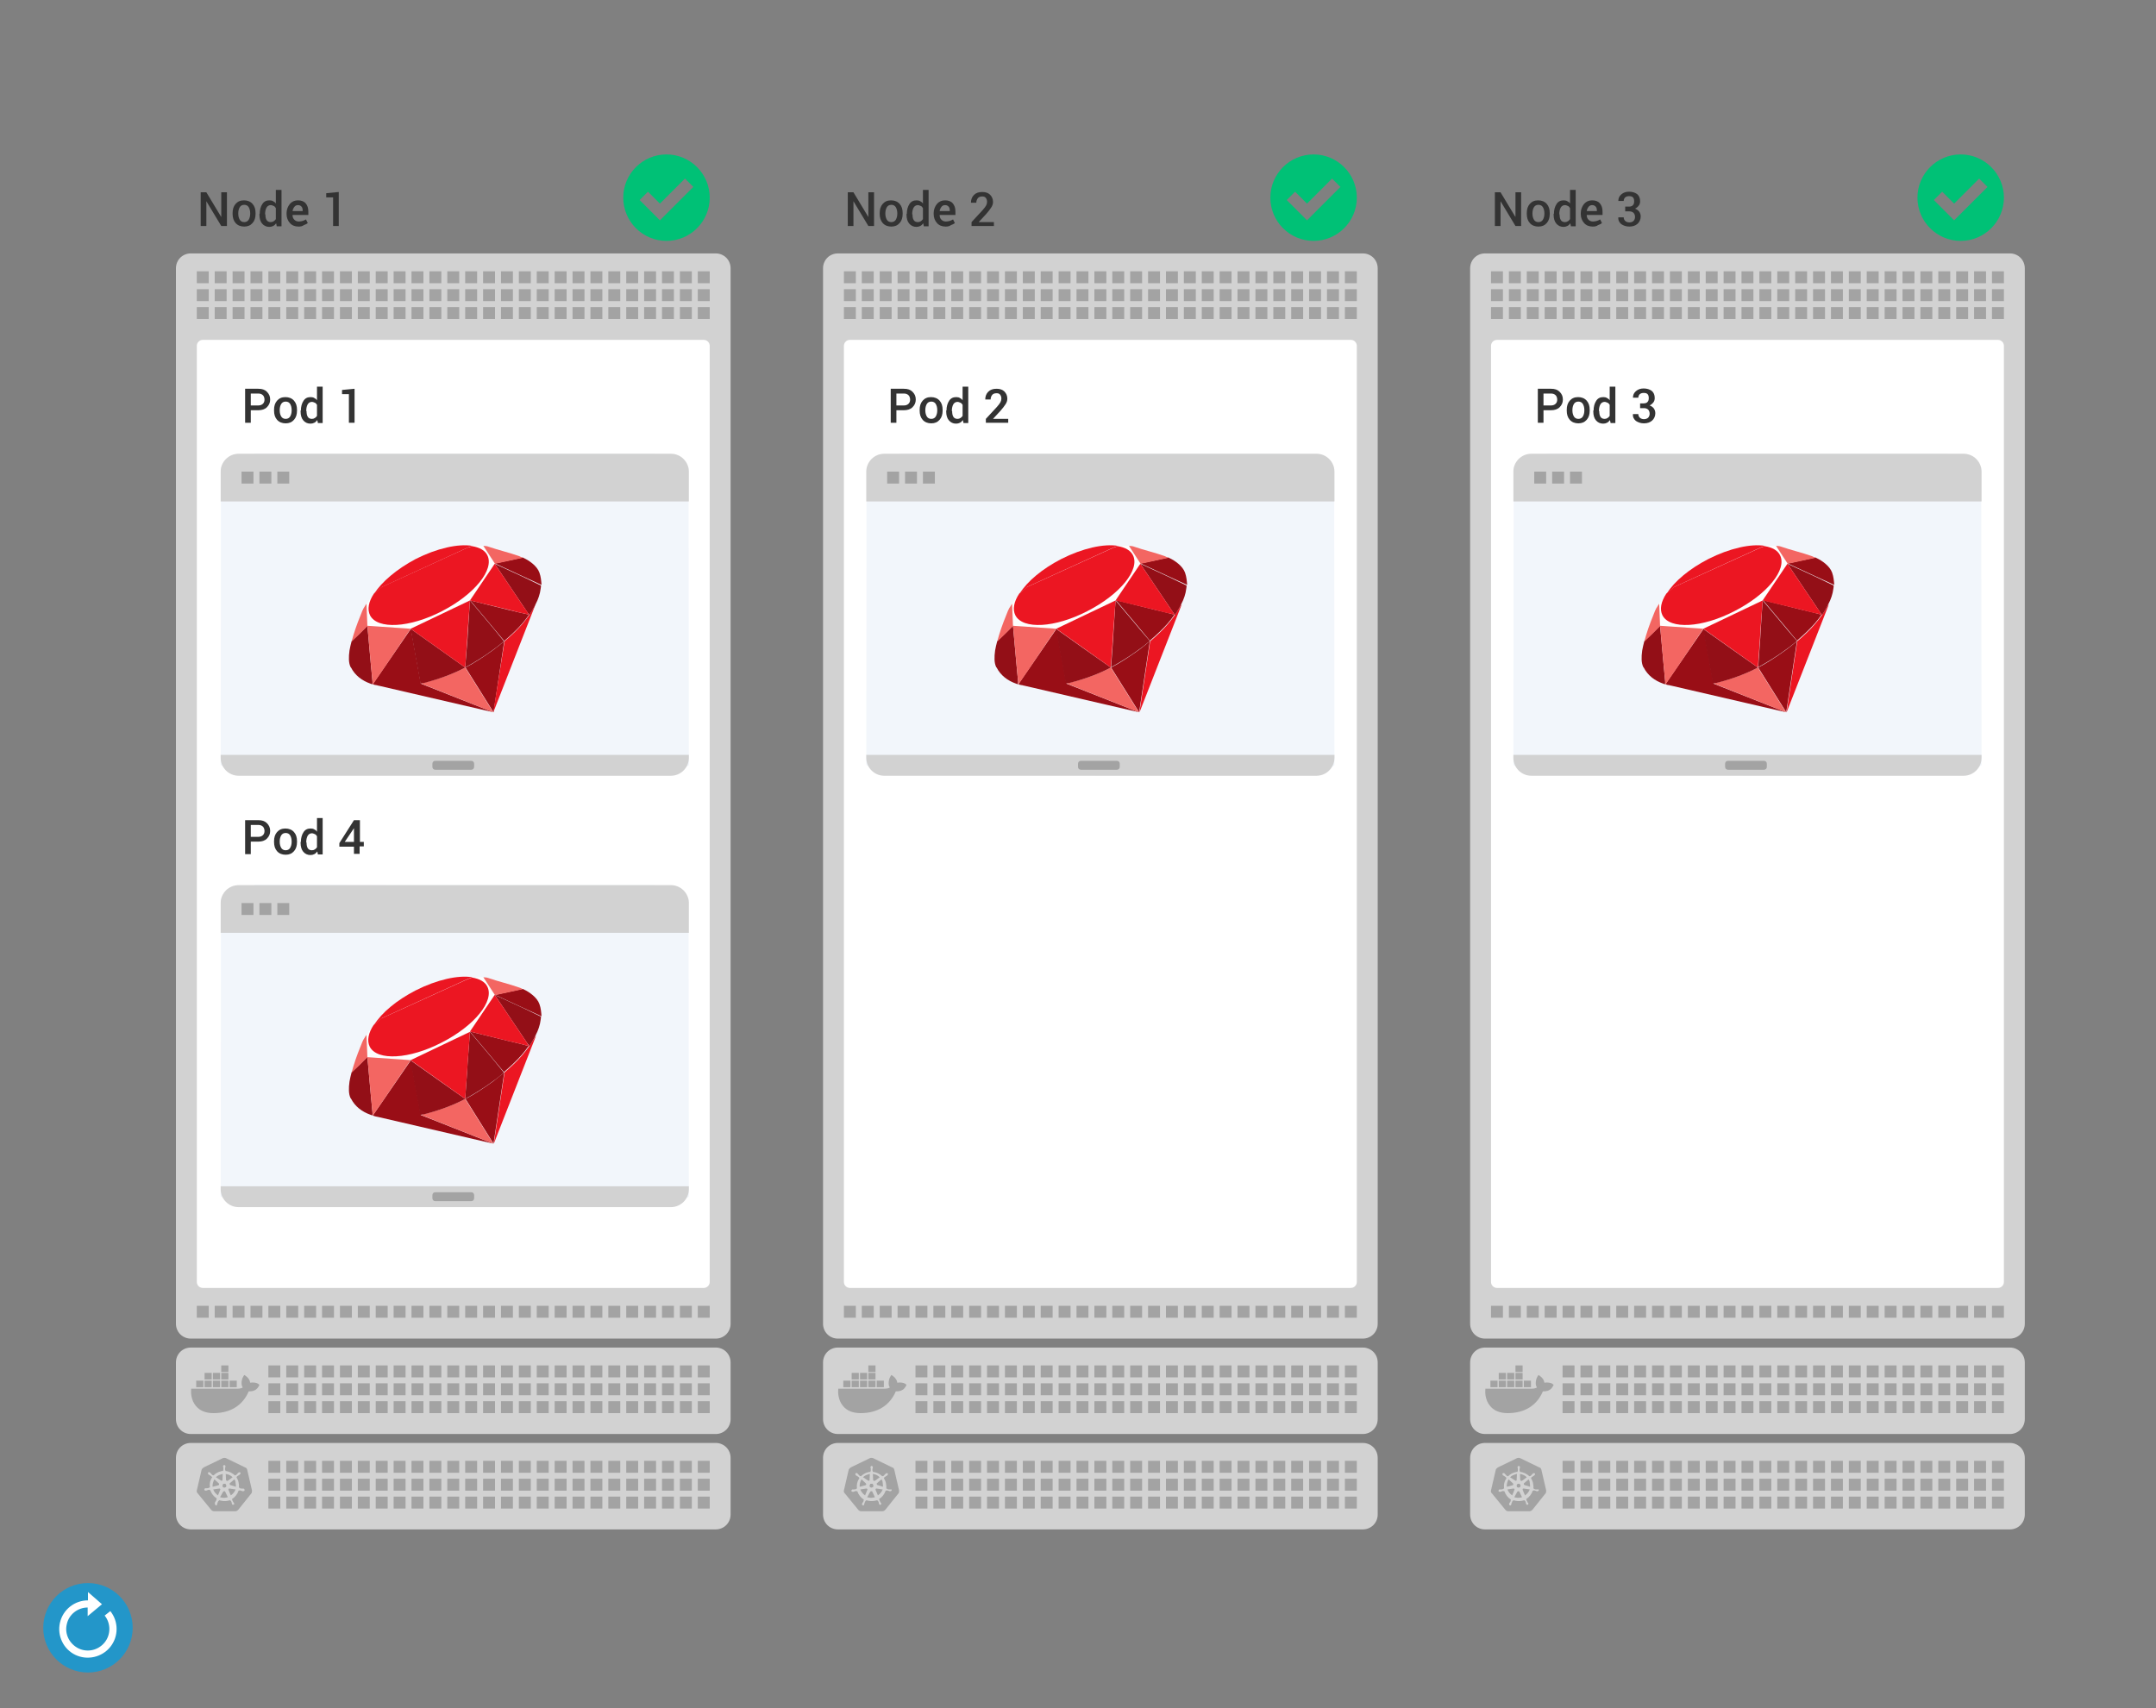 <svg id="two-replicas" xmlns="http://www.w3.org/2000/svg" viewBox="0 0 723 573"><rect x="0" y="0" width="723" height="573" fill="#808080" stroke="none"/><g id="two-replicas-restart"><circle cx="29.5" cy="546" r="15" fill="#2396c9"/></g><path fill="#fff" d="M29.5 534v2.8c-4.5 0-8.4 3.1-9.4 7.5s1.2 8.9 5.2 10.8 8.9.8 11.7-2.7c2.8-3.5 2.8-8.5 0-12l-1.9 1.5c2.1 2.6 2.1 6.4 0 9s-5.7 3.5-8.8 2c-3-1.5-4.7-4.8-3.9-8.1.7-3.3 3.7-5.6 7-5.6v2.9l4.8-4-4.7-4.1z"/><path fill="#d2d2d2" d="M245 457v19c0 2.8-2.2 5-5 5H64c-2.8 0-5-2.2-5-5v-19c0-2.8 2.2-5 5-5h176c2.8 0 5 2.2 5 5z"/><path fill="#a3a3a3" d="M90 458h4v4h-4v-4zM90 464h4v4h-4v-4zM90 470h4v4h-4v-4zM96 458h4v4h-4v-4zM96 464h4v4h-4v-4zM96 470h4v4h-4v-4zM102 458h4v4h-4v-4zM102 464h4v4h-4v-4zM102 470h4v4h-4v-4zM108 458h4v4h-4v-4zM108 464h4v4h-4v-4zM108 470h4v4h-4v-4zM114 458h4v4h-4v-4zM114 464h4v4h-4v-4zM114 470h4v4h-4v-4zM120 458h4v4h-4v-4zM120 464h4v4h-4v-4zM120 470h4v4h-4v-4zM126 458h4v4h-4v-4zM126 464h4v4h-4v-4zM126 470h4v4h-4v-4zM132 458h4v4h-4v-4zM132 464h4v4h-4v-4zM132 470h4v4h-4v-4zM138 458h4v4h-4v-4zM138 464h4v4h-4v-4zM138 470h4v4h-4v-4zM144 458h4v4h-4v-4zM144 464h4v4h-4v-4zM144 470h4v4h-4v-4zM150 458h4v4h-4v-4zM150 464h4v4h-4v-4zM150 470h4v4h-4v-4zM156 458h4v4h-4v-4zM156 464h4v4h-4v-4zM156 470h4v4h-4v-4zM162 458h4v4h-4v-4zM162 464h4v4h-4v-4zM162 470h4v4h-4v-4zM168 458h4v4h-4v-4zM168 464h4v4h-4v-4zM168 470h4v4h-4v-4zM174 458h4v4h-4v-4zM174 464h4v4h-4v-4zM174 470h4v4h-4v-4zM180 458h4v4h-4v-4zM180 464h4v4h-4v-4zM180 470h4v4h-4v-4zM186 458h4v4h-4v-4zM186 464h4v4h-4v-4zM186 470h4v4h-4v-4zM192 458h4v4h-4v-4zM192 464h4v4h-4v-4zM192 470h4v4h-4v-4zM198 458h4v4h-4v-4zM198 464h4v4h-4v-4zM198 470h4v4h-4v-4zM204 458h4v4h-4v-4zM204 464h4v4h-4v-4zM204 470h4v4h-4v-4zM210 458h4v4h-4v-4zM210 464h4v4h-4v-4zM210 470h4v4h-4v-4zM216 458h4v4h-4v-4zM216 464h4v4h-4v-4zM216 470h4v4h-4v-4zM222 458h4v4h-4v-4zM222 464h4v4h-4v-4zM222 470h4v4h-4v-4zM228 458h4v4h-4v-4zM228 464h4v4h-4v-4zM228 470h4v4h-4v-4zM234 458h4v4h-4v-4zM234 464h4v4h-4v-4zM234 470h4v4h-4v-4z"/><g><path fill="#d2d2d2" d="M245 489v19c0 2.8-2.2 5-5 5H64c-2.8 0-5-2.2-5-5v-19c0-2.8 2.2-5 5-5h176c2.8 0 5 2.2 5 5z"/><path fill="#a3a3a3" d="M90 490h4v4h-4v-4zM90 496h4v4h-4v-4zM90 502h4v4h-4v-4zM96 490h4v4h-4v-4zM96 496h4v4h-4v-4zM96 502h4v4h-4v-4zM102 490h4v4h-4v-4zM102 496h4v4h-4v-4zM102 502h4v4h-4v-4zM108 490h4v4h-4v-4zM108 496h4v4h-4v-4zM108 502h4v4h-4v-4zM114 490h4v4h-4v-4zM114 496h4v4h-4v-4zM114 502h4v4h-4v-4zM120 490h4v4h-4v-4zM120 496h4v4h-4v-4zM120 502h4v4h-4v-4zM126 490h4v4h-4v-4zM126 496h4v4h-4v-4zM126 502h4v4h-4v-4zM132 490h4v4h-4v-4zM132 496h4v4h-4v-4zM132 502h4v4h-4v-4zM138 490h4v4h-4v-4zM138 496h4v4h-4v-4zM138 502h4v4h-4v-4zM144 490h4v4h-4v-4zM144 496h4v4h-4v-4zM144 502h4v4h-4v-4zM150 490h4v4h-4v-4zM150 496h4v4h-4v-4zM150 502h4v4h-4v-4zM156 490h4v4h-4v-4zM156 496h4v4h-4v-4zM156 502h4v4h-4v-4zM162 490h4v4h-4v-4zM162 496h4v4h-4v-4zM162 502h4v4h-4v-4zM168 490h4v4h-4v-4zM168 496h4v4h-4v-4zM168 502h4v4h-4v-4zM174 490h4v4h-4v-4zM174 496h4v4h-4v-4zM174 502h4v4h-4v-4zM180 490h4v4h-4v-4zM180 496h4v4h-4v-4zM180 502h4v4h-4v-4zM186 490h4v4h-4v-4zM186 496h4v4h-4v-4zM186 502h4v4h-4v-4zM192 490h4v4h-4v-4zM192 496h4v4h-4v-4zM192 502h4v4h-4v-4zM198 490h4v4h-4v-4zM198 496h4v4h-4v-4zM198 502h4v4h-4v-4zM204 490h4v4h-4v-4zM204 496h4v4h-4v-4zM204 502h4v4h-4v-4zM210 490h4v4h-4v-4zM210 496h4v4h-4v-4zM210 502h4v4h-4v-4zM216 490h4v4h-4v-4zM216 496h4v4h-4v-4zM216 502h4v4h-4v-4zM222 490h4v4h-4v-4zM222 496h4v4h-4v-4zM222 502h4v4h-4v-4zM228 490h4v4h-4v-4zM228 496h4v4h-4v-4zM228 502h4v4h-4v-4zM234 490h4v4h-4v-4zM234 496h4v4h-4v-4zM234 502h4v4h-4v-4z"/></g><g><path fill="#d2d2d2" d="M245 90v354c0 2.8-2.2 5-5 5H64c-2.8 0-5-2.2-5-5V90c0-2.8 2.2-5 5-5h176c2.8 0 5 2.2 5 5z"/><path fill="#a3a3a3" d="M66 91h4v4h-4v-4zM66 97h4v4h-4v-4zM66 103h4v4h-4v-4zM72 91h4v4h-4v-4zM72 97h4v4h-4v-4zM72 103h4v4h-4v-4zM78 91h4v4h-4v-4zM78 97h4v4h-4v-4zM78 103h4v4h-4v-4zM84 91h4v4h-4v-4zM84 97h4v4h-4v-4zM84 103h4v4h-4v-4zM90 91h4v4h-4v-4zM90 97h4v4h-4v-4zM90 103h4v4h-4v-4zM96 91h4v4h-4v-4zM96 97h4v4h-4v-4zM96 103h4v4h-4v-4zM102 91h4v4h-4v-4zM102 97h4v4h-4v-4zM102 103h4v4h-4v-4zM108 91h4v4h-4v-4zM108 97h4v4h-4v-4zM108 103h4v4h-4v-4zM114 91h4v4h-4v-4zM114 97h4v4h-4v-4zM114 103h4v4h-4v-4zM120 91h4v4h-4v-4zM120 97h4v4h-4v-4zM120 103h4v4h-4v-4zM126 91h4v4h-4v-4zM126 97h4v4h-4v-4zM126 103h4v4h-4v-4zM132 91h4v4h-4v-4zM132 97h4v4h-4v-4zM132 103h4v4h-4v-4zM138 91h4v4h-4v-4zM138 97h4v4h-4v-4zM138 103h4v4h-4v-4zM144 91h4v4h-4v-4zM144 97h4v4h-4v-4zM144 103h4v4h-4v-4zM150 91h4v4h-4v-4zM150 97h4v4h-4v-4zM150 103h4v4h-4v-4zM156 91h4v4h-4v-4zM156 97h4v4h-4v-4zM156 103h4v4h-4v-4zM162 91h4v4h-4v-4zM162 97h4v4h-4v-4zM162 103h4v4h-4v-4zM168 91h4v4h-4v-4zM168 97h4v4h-4v-4zM168 103h4v4h-4v-4zM174 91h4v4h-4v-4zM174 97h4v4h-4v-4zM174 103h4v4h-4v-4zM180 91h4v4h-4v-4zM180 97h4v4h-4v-4zM180 103h4v4h-4v-4zM186 91h4v4h-4v-4zM186 97h4v4h-4v-4zM186 103h4v4h-4v-4zM192 91h4v4h-4v-4zM192 97h4v4h-4v-4zM192 103h4v4h-4v-4zM198 91h4v4h-4v-4zM198 97h4v4h-4v-4zM198 103h4v4h-4v-4zM204 91h4v4h-4v-4zM204 97h4v4h-4v-4zM204 103h4v4h-4v-4zM210 91h4v4h-4v-4zM210 97h4v4h-4v-4zM210 103h4v4h-4v-4zM216 91h4v4h-4v-4zM216 97h4v4h-4v-4zM216 103h4v4h-4v-4zM222 91h4v4h-4v-4zM222 97h4v4h-4v-4zM222 103h4v4h-4v-4zM228 91h4v4h-4v-4zM228 97h4v4h-4v-4zM228 103h4v4h-4v-4zM234 91h4v4h-4v-4zM234 97h4v4h-4v-4zM234 103h4v4h-4v-4zM66 438h4v4h-4v-4zM72 438h4v4h-4v-4zM78 438h4v4h-4v-4zM84 438h4v4h-4v-4zM90 438h4v4h-4v-4zM96 438h4v4h-4v-4zM102 438h4v4h-4v-4zM108 438h4v4h-4v-4zM114 438h4v4h-4v-4zM120 438h4v4h-4v-4zM126 438h4v4h-4v-4zM132 438h4v4h-4v-4zM138 438h4v4h-4v-4zM144 438h4v4h-4v-4zM150 438h4v4h-4v-4zM156 438h4v4h-4v-4zM162 438h4v4h-4v-4zM168 438h4v4h-4v-4zM174 438h4v4h-4v-4zM180 438h4v4h-4v-4zM186 438h4v4h-4v-4zM192 438h4v4h-4v-4zM198 438h4v4h-4v-4zM204 438h4v4h-4v-4zM210 438h4v4h-4v-4zM216 438h4v4h-4v-4zM222 438h4v4h-4v-4zM228 438h4v4h-4v-4zM234 438h4v4h-4v-4z"/><path fill="#fff" d="M68 114h168c1.1 0 2 .9 2 2v314c0 1.1-.9 2-2 2H68c-1.1 0-2-.9-2-2V116c0-1.1.9-2 2-2z"/></g><path fill="#a3a3a3" d="M77 465.3h2.4v-2.2H77v2.2zm-2.8 0h2.4v-2.2h-2.4v2.2zm-2.8 0h2.4v-2.2h-2.4v2.2zm-2.8 0H71v-2.2h-2.4v2.2zm-2.8 0h2.4v-2.2h-2.4v2.2zm2.8-2.6H71v-2.2h-2.4v2.2zm2.8 0h2.4v-2.2h-2.4v2.2zm2.8 0h2.4v-2.2h-2.4v2.2zm0-2.5h2.4V458h-2.4v2.2zm12.3 3.9c-.5-.3-1.7-.5-2.6-.3-.1-.9-.6-1.6-1.5-2.3l-.5-.3-.3.5c-.4.6-.6 1.5-.6 2.4 0 .3.1.8.4 1.3-.3.2-.9.4-1.7.4H64.1v.2c-.1.9-.1 3.6 1.6 5.6 1.3 1.6 3.3 2.4 5.9 2.4 5.7 0 9.8-2.6 11.8-7.3.8 0 2.4 0 3.3-1.6 0 0 .1-.1.2-.4l.1-.2-.5-.4z"/><g><path fill="#a3a3a3" d="M73.9 499.6c0-.2-.2-.3-.3-.3h-.1l-2 .3c.3.8.9 1.5 1.6 2l.8-2M73.2 498.2c.1 0 .1-.1.2-.1.1-.1.1-.3 0-.5l-1.5-1.4c-.4.7-.7 1.6-.6 2.5l1.9-.5zM74.1 496.6c.1 0 .1.1.2.1.2 0 .3-.1.3-.3l.1-2c-.1 0-.3 0-.4.1-.8.2-1.4.5-1.9 1l1.7 1.1zM74.7 498.8l.5.2.6-.2.1-.6-.3-.5h-.7l-.3.5.1.6zM75.8 496.4c0 .1 0 .1.1.2s.3.2.5.1l1.6-1.2c-.6-.6-1.4-1-2.3-1.1l.1 2z"/><path fill="#a3a3a3" d="M82 499.907c0 .2-.3.3-.5.3h-.1c-.1 0-.2-.1-.3-.1-.3-.1-.5-.2-.7-.2-.1 0-.2 0-.2.1H80c-.4 1.2-1.2 2.2-2.2 2.8 0 0 0 .1.1.2 0 .1-.1.1 0 .2l.3.6c.1.1.1.2.2.3 0 0 0 .1.1.1.1.2 0 .5-.2.5-.2.1-.4 0-.5-.2v-.1c-.1-.1-.1-.2-.1-.4-.1-.3-.2-.5-.3-.6s-.1-.1-.2-.1l-.1-.1c-.2.1-.4.1-.7.2-1 .2-2 .1-2.9-.2l-.1.2c-.1 0-.1 0-.2.1-.1.2-.2.4-.3.7 0 .1-.1.2-.1.4v.1c-.1.2-.3.3-.5.2-.3-.4-.3-.7-.2-.9v-.1c.1-.1.1-.2.2-.3.1-.2.3-.4.3-.6v-.2l.1-.2c-1-.6-1.8-1.6-2.2-2.8h-.2s-.1-.1-.2-.1c-.2 0-.4.1-.7.2-.1 0-.2.1-.3.1H69c-.2 0-.4-.1-.5-.3 0-.2.1-.4.3-.5h.5c.3 0 .5-.1.7-.1.1 0 .1-.1.2-.2h.2c-.2-1.3.1-2.5.8-3.5H71s0-.2-.1-.2c-.2-.1-.3-.3-.6-.4-.1-.1-.2-.1-.3-.2 0 0-.1 0-.1-.1-.2-.1-.2-.4-.1-.6.1-.1.2-.1.3-.1s.2 0 .3.1c0 0 .1 0 .1.1l.3.3c.2.2.3.4.5.5.1.1.2 0 .2 0l.1.1c.7-.7 1.5-1.2 2.5-1.4.2-.1.5-.1.7-.1v-.2c.1 0 .1-.1.1-.2v-.7c0-.1 0-.2-.1-.4v-.1c0-.2.2-.4.4-.4s.4.2.4.4v.1c0 .1 0 .2-.1.4 0 .3-.1.5 0 .7 0 .1.1.1.1.2v.2c1.2.1 2.4.7 3.2 1.5l.1-.1h.2c.2-.1.3-.3.5-.5l.3-.3s.1 0 .1-.1c.2-.1.4-.1.6 0 .1.2.1.4-.1.6 0 0-.1 0-.1.1-.1.1-.2.1-.3.2-.2.1-.4.3-.6.4-.1.1-.1.1-.1.2l-.1.1c.3.5.6 1.1.7 1.7.1.6.2 1.2.1 1.8h.2l.2.2c.2.1.4.1.7.1h.5c.2.1.4.4.3.6m2.5 0l-1.6-6.9c-.1-.4-.3-.7-.7-.8l-6.4-3.1c-.2-.1-.4-.1-.6-.1s-.3 0-.5.1l-6.4 3.1c-.3.2-.6.5-.7.8l-1.6 6.9c-.1.3 0 .7.2.9 0 0 0 .1.1.1l4.5 5.5c.2.3.6.5 1 .5h7.1c.4 0 .7-.2 1-.5l4.4-5.5c.2-.2.2-.6.2-1"/><path fill="#a3a3a3" d="M78.6 496.2l-1.5 1.3c-.1 0-.1.1-.1.2 0 .2.1.4.2.4l1.9.6c0-.4 0-.9-.1-1.3 0-.4-.1-.8-.4-1.2M75.5 500.3c0-.1-.1-.1-.2-.1h-.2c-.1 0-.2.1-.3.2l-1 1.8c.7.2 1.4.3 2.2.1.1 0 .3-.1.4-.1l-.9-1.9zM77 499.3s-.1 0 0 0h-.2c-.2.1-.2.3-.2.4l.8 1.9c.7-.5 1.3-1.2 1.6-2l-2-.3z"/></g><g id="two-replicas-pod1"><path fill="#f2f6fb" d="M154.1 152.2h65.2l11.6 4.6.1 99.9-5.8 3.4h-74.3v-.1H79.8l-5.8-3.4.1-99.9 11.6-4.6 68.4.1z"/><path fill="#d2d2d2" d="M74 168.2h157v-10c0-3.3-2.7-6-6-6H80c-3.3 0-6 2.7-6 6v10zM74 253.2h157v1c0 3.3-2.7 6-6 6H80c-3.3 0-6-2.7-6-6v-1z"/><path fill="#a3a3a3" d="M81 158.2h4v4h-4v-4zM87 158.2h4v4h-4v-4zM93 158.2h4v4h-4v-4zM146 255.2h12c.6 0 1 .4 1 1v1c0 .6-.4 1-1 1h-12c-.6 0-1-.4-1-1v-1c0-.6.4-1 1-1z"/><g><path fill="none" d="M125 229.6zM165.4 239z"/><path fill="#990e16" d="M165.4 218c-3.2 2.3-6.4 4.4-9.3 5.9l9.4 15 3.6-23.9c-1.2 1.1-2.5 2.1-3.7 3zM125 229.6zM165.4 239z"/><path fill="#ec1622" d="M165.4 239zM178.8 204.2c-.4.7-.9 1.4-1.3 2.1-1.5 2.1-3.2 4.1-5.2 6-1 1-2.1 1.9-3.1 2.8l-3.8 23.9 14.2-36.3c-.2.4-.5 1-.8 1.5z"/><path fill="#fefefd" d="M123 202.4c-.3.4-.5.8-.8 1.2.2-.4.5-.8.8-1.2-.1 0 0 0 0 0zM123.2 209.9l14.5 1 19.9-9.5 8.3-12.3-3.9-6c-1.7-.1-3.7.1-3.7.1 2.4.4 4.3 1.4 5.1 3 2.5 4.8-4.3 13.2-15.1 18.8-10.8 5.6-21.6 6.2-24.1 1.4-1-2-.5-4.6 1.3-7.3 0 0-.2.2-.5.6-.1.1-.2.2-.2.3-.5.6-1.1 1.5-1.7 2.4 0 0 0 .1-.1.1l.2 7.4zM121.7 204.5c-.1.1-.1.3-.2.4.1-.1.1-.2.2-.4z"/><path fill="#fefefd" d="M158.3 183.2s1.9-.2 3.7-.1c.7 0 1.3.1 1.8.3 3.2 1.1 7 2 10.1 3.1.5.2.9.3 1.3.5.1.1.3.1.4.2-3.3-1.5-8-2.5-11.8-3.8-1.7-.6-5.5-.2-5.5-.2zM125.5 199.1zM124.7 200c.1-.1.2-.2.2-.3 0 .1-.1.2-.2.3zM137.7 210.9z"/><path fill="#990e16" d="M180.9 192.1c-.8-2.3-3.5-4.1-5.2-4.9-.1-.1-.3-.1-.4-.2l-9.3 2 9.3 4.3 6.3 2.9c-.1-1.3-.2-2.7-.7-4.1zM176.7 206l-.4-.1-2.3-.5-3.4-.8-12.9-3.2 5.9 7 2.5 3 3 3.6c1.1-.9 2.1-1.9 3.1-2.8 2-1.9 3.8-3.9 5.2-6l-.7-.2zM127 230l-2-.5c.6.3 1.3.4 2 .5z"/><path fill="#990e16" d="M141.1 229.3l-1.4-7.8-.2-1-1.7-9.6-9.5 13.8-3.3 4.8 2 .5 38.4 8.9-24.3-9.6z"/><path fill="#930f17" d="M124.9 228.5l-.6-6.4-1.1-12.2-2.4 2.4-2.9 2.8c-.3 1-.5 2.1-.7 3.1-.3 2.2-.3 4.1.3 5.4 0 .1.1.2.2.3 1.4 2.7 3.7 4.4 6.5 5.4.2.1.5.2.7.2v-1z"/><g fill="#ec1622"><path d="M157 183.6l.6-.2.8-.3c-4.7-.8-11.9.8-19 4.4-6.4 3.4-11.4 7.7-13.9 11.6l2.6-2.2 28.9-13.3z"/><path d="M163.4 186.2c-.8-1.6-2.6-2.6-5.1-3l-.8.3-.5.1-29 13.3-2.6 2.2c-1.8 2.7-2.3 5.3-1.3 7.3 2.5 4.8 13.3 4.2 24.1-1.4 10.9-5.6 17.7-14 15.2-18.8z"/></g><path fill="#ec1622" d="M128 196.9l29-13.3.6-.1.7-.3-.7.3-.6.1-29 13.3-2.5 2.2z"/><path fill="#f36662" d="M165.4 239zM156 223.9zM156 223.9c-3.8 2-8.7 3.9-13.9 5.1-.4.1-.7.2-1.1.2l24.4 9.7-9.4-15z"/><path fill="#930f17" d="M156 223.9l-9-6.4-.7-.5-8.6-6.1 1.7 9.6.2 1 1.4 7.8c.4-.1.7-.2 1.1-.2 5.2-1.3 10.2-3.2 13.9-5.2zM166 211.4l-2.5-3-5.9-7-.7 10.6-.1 2-.8 9.9c2.9-1.6 6.2-3.6 9.3-5.9 1.3-.9 2.5-1.9 3.7-2.9l-3-3.7zM156 223.9z"/><path fill="#ec1622" d="M150.5 215.5c-.4.1-.9.2-1.3.4l.2.2 1.1-.6zM156 223.9zM156 223.9z"/><path fill="#ec1622" d="M137.7 210.9l8.6 6.1.7.5 9 6.4.7-9.8.1-2 .8-10.7-19.9 9.5zM156 223.9z"/><path fill="#930f17" d="M175.2 193.4l-9.3-4.3 9.9 14.7 1 1.5.3.4.4.6c.5-.7.9-1.4 1.3-2.1.3-.5.6-1 .8-1.5.9-1.7 1.5-3.5 1.7-5.2.1-.4.1-.8.1-1.1l-6.2-3z"/><path fill="#ec1622" d="M177 205.6l-.2-.4-1-1.4-9.9-14.7-8.3 12.3 12.9 3.1 3.5.9 2.3.5.4.1.7.2z"/><path fill="#f36662" d="M123.2 209.9l1.1 12.2.6 6.4.1 1.1 3.3-4.8 9.4-13.9zM137.7 210.9zM137.7 210.9zM123.2 209.9zM122.9 202.5c-.3.4-.5.8-.7 1.1-.2.3-.4.6-.5.9-.1.1-.1.3-.2.4-.9 2.2-2.1 5.2-3 8.2l-.6 2.1 2.9-2.8 2.4-2.4-.3-7.5zM123.2 209.9zM174 186.5c-3.1-1.1-6.9-2-10.1-3.1-.5-.2-1.1-.3-1.8-.3l3.9 6 9.3-2c-.4-.2-.9-.4-1.3-.6z"/></g><g fill="#333"><path d="M84.1 137.5v4.3h-1.9v-11.4h4.4c1.3 0 2.2.3 2.9 1s1.1 1.5 1.1 2.6-.4 1.9-1.1 2.6-1.7 1-2.9 1h-2.5zm0-1.5h2.5c.7 0 1.2-.2 1.6-.6.4-.4.5-.9.5-1.4s-.2-1.1-.5-1.4c-.4-.4-.9-.6-1.6-.6h-2.5v4zM91.9 137.5c0-1.3.3-2.3 1-3.1.7-.8 1.6-1.2 2.8-1.2 1.2 0 2.2.4 2.9 1.2.7.8 1 1.8 1 3.1v.2c0 1.3-.3 2.3-1 3.1-.7.8-1.6 1.2-2.8 1.2-1.2 0-2.2-.4-2.9-1.2-.7-.8-1-1.8-1-3.1v-.2zm1.9.2c0 .8.2 1.5.5 2s.8.8 1.5.8 1.2-.3 1.5-.8c.3-.5.5-1.2.5-2v-.2c0-.8-.2-1.5-.5-2s-.8-.8-1.5-.8-1.2.3-1.5.8c-.3.5-.5 1.2-.5 2v.2zM100.9 137.7c0-1.3.3-2.4.9-3.3s1.4-1.2 2.4-1.2c.5 0 .9.1 1.2.3.4.2.7.4.9.8v-4.6h1.9v12.2h-1.6l-.2-1c-.3.4-.6.7-1 .9-.4.2-.8.3-1.3.3-1 0-1.8-.4-2.4-1.1s-.9-1.7-.9-3v-.3zm1.9.2c0 .8.1 1.4.4 1.9.3.5.8.7 1.4.7.4 0 .7-.1 1-.3.3-.2.5-.4.7-.7v-3.7c-.2-.3-.4-.6-.7-.7s-.6-.3-1-.3c-.6 0-1.1.3-1.4.8-.3.5-.5 1.3-.5 2.1v.2zM118.9 141.8H117v-9.6h-2.3v-1.4l4.2-.4v11.4z"/></g></g><g fill="#333"><path d="M76.1 75.8h-1.9l-5-8.3v8.3h-1.9V64.5h1.9l5 8.3v-8.3h1.9v11.3zM78 71.5c0-1.3.3-2.3 1-3.1.7-.8 1.6-1.2 2.8-1.2 1.2 0 2.2.4 2.9 1.2.7.8 1 1.8 1 3.1v.2c0 1.3-.3 2.3-1 3.1-.7.8-1.6 1.2-2.8 1.2-1.2 0-2.2-.4-2.9-1.2-.7-.8-1-1.8-1-3.1v-.2zm1.9.2c0 .8.2 1.5.5 2s.8.8 1.5.8 1.2-.3 1.5-.8c.3-.5.5-1.2.5-2v-.2c0-.8-.2-1.5-.5-2s-.8-.8-1.5-.8-1.2.3-1.5.8c-.3.5-.5 1.2-.5 2v.2zM87.1 71.7c0-1.3.3-2.4.9-3.3s1.4-1.2 2.4-1.2c.5 0 .9.1 1.2.3.4.2.7.4.9.8v-4.6h1.9v12.2h-1.6l-.2-1c-.3.4-.6.7-1 .9-.4.2-.8.3-1.3.3-1 0-1.8-.4-2.4-1.1s-.9-1.7-.9-3v-.3zm1.9.2c0 .8.1 1.4.4 1.9.3.5.8.7 1.4.7.4 0 .7-.1 1-.3.3-.2.5-.4.7-.7v-3.7c-.2-.3-.4-.6-.7-.7s-.6-.3-1-.3c-.6 0-1.1.3-1.4.8-.3.5-.5 1.3-.5 2.1v.2zM100.1 76c-1.2 0-2.2-.4-2.9-1.2s-1.1-1.8-1.1-3v-.3c0-1.2.4-2.2 1.1-3.1.7-.8 1.6-1.2 2.7-1.2s2 .3 2.6 1c.6.7.9 1.6.9 2.8v1.1h-5.3c0 .7.2 1.2.6 1.6.4.4.9.6 1.5.6.5 0 .9-.1 1.3-.2s.7-.3 1.1-.5l.6 1.2c-.3.3-.7.5-1.3.7-.5.4-1.1.5-1.8.5zm-.2-7.2c-.5 0-.9.2-1.2.6-.3.4-.5.8-.6 1.4h3.4v-.2c0-.5-.1-1-.4-1.3s-.6-.5-1.2-.5zM113.6 75.8h-1.9v-9.6h-2.3v-1.4l4.2-.4v11.4z"/></g><g><path fill="#d2d2d2" d="M462 457v19c0 2.8-2.2 5-5 5H281c-2.8 0-5-2.2-5-5v-19c0-2.8 2.2-5 5-5h176c2.8 0 5 2.2 5 5z"/><path fill="#a3a3a3" d="M307 458h4v4h-4v-4zM307 464h4v4h-4v-4zM307 470h4v4h-4v-4zM313 458h4v4h-4v-4zM313 464h4v4h-4v-4zM313 470h4v4h-4v-4zM319 458h4v4h-4v-4zM319 464h4v4h-4v-4zM319 470h4v4h-4v-4zM325 458h4v4h-4v-4zM325 464h4v4h-4v-4zM325 470h4v4h-4v-4zM331 458h4v4h-4v-4zM331 464h4v4h-4v-4zM331 470h4v4h-4v-4zM337 458h4v4h-4v-4zM337 464h4v4h-4v-4zM337 470h4v4h-4v-4zM343 458h4v4h-4v-4zM343 464h4v4h-4v-4zM343 470h4v4h-4v-4zM349 458h4v4h-4v-4zM349 464h4v4h-4v-4zM349 470h4v4h-4v-4zM355 458h4v4h-4v-4zM355 464h4v4h-4v-4zM355 470h4v4h-4v-4zM361 458h4v4h-4v-4zM361 464h4v4h-4v-4zM361 470h4v4h-4v-4zM367 458h4v4h-4v-4zM367 464h4v4h-4v-4zM367 470h4v4h-4v-4zM373 458h4v4h-4v-4zM373 464h4v4h-4v-4zM373 470h4v4h-4v-4zM379 458h4v4h-4v-4zM379 464h4v4h-4v-4zM379 470h4v4h-4v-4zM385 458h4v4h-4v-4zM385 464h4v4h-4v-4zM385 470h4v4h-4v-4zM391 458h4v4h-4v-4zM391 464h4v4h-4v-4zM391 470h4v4h-4v-4zM397 458h4v4h-4v-4zM397 464h4v4h-4v-4zM397 470h4v4h-4v-4zM403 458h4v4h-4v-4zM403 464h4v4h-4v-4zM403 470h4v4h-4v-4zM409 458h4v4h-4v-4zM409 464h4v4h-4v-4zM409 470h4v4h-4v-4zM415 458h4v4h-4v-4zM415 464h4v4h-4v-4zM415 470h4v4h-4v-4zM421 458h4v4h-4v-4zM421 464h4v4h-4v-4zM421 470h4v4h-4v-4zM427 458h4v4h-4v-4zM427 464h4v4h-4v-4zM427 470h4v4h-4v-4zM433 458h4v4h-4v-4zM433 464h4v4h-4v-4zM433 470h4v4h-4v-4zM439 458h4v4h-4v-4zM439 464h4v4h-4v-4zM439 470h4v4h-4v-4zM445 458h4v4h-4v-4zM445 464h4v4h-4v-4zM445 470h4v4h-4v-4zM451 458h4v4h-4v-4zM451 464h4v4h-4v-4zM451 470h4v4h-4v-4z"/><g><path fill="#d2d2d2" d="M462 489v19c0 2.8-2.2 5-5 5H281c-2.8 0-5-2.2-5-5v-19c0-2.8 2.2-5 5-5h176c2.8 0 5 2.2 5 5z"/><path fill="#a3a3a3" d="M307 490h4v4h-4v-4zM307 496h4v4h-4v-4zM307 502h4v4h-4v-4zM313 490h4v4h-4v-4zM313 496h4v4h-4v-4zM313 502h4v4h-4v-4zM319 490h4v4h-4v-4zM319 496h4v4h-4v-4zM319 502h4v4h-4v-4zM325 490h4v4h-4v-4zM325 496h4v4h-4v-4zM325 502h4v4h-4v-4zM331 490h4v4h-4v-4zM331 496h4v4h-4v-4zM331 502h4v4h-4v-4zM337 490h4v4h-4v-4zM337 496h4v4h-4v-4zM337 502h4v4h-4v-4zM343 490h4v4h-4v-4zM343 496h4v4h-4v-4zM343 502h4v4h-4v-4zM349 490h4v4h-4v-4zM349 496h4v4h-4v-4zM349 502h4v4h-4v-4zM355 490h4v4h-4v-4zM355 496h4v4h-4v-4zM355 502h4v4h-4v-4zM361 490h4v4h-4v-4zM361 496h4v4h-4v-4zM361 502h4v4h-4v-4zM367 490h4v4h-4v-4zM367 496h4v4h-4v-4zM367 502h4v4h-4v-4zM373 490h4v4h-4v-4zM373 496h4v4h-4v-4zM373 502h4v4h-4v-4zM379 490h4v4h-4v-4zM379 496h4v4h-4v-4zM379 502h4v4h-4v-4zM385 490h4v4h-4v-4zM385 496h4v4h-4v-4zM385 502h4v4h-4v-4zM391 490h4v4h-4v-4zM391 496h4v4h-4v-4zM391 502h4v4h-4v-4zM397 490h4v4h-4v-4zM397 496h4v4h-4v-4zM397 502h4v4h-4v-4zM403 490h4v4h-4v-4zM403 496h4v4h-4v-4zM403 502h4v4h-4v-4zM409 490h4v4h-4v-4zM409 496h4v4h-4v-4zM409 502h4v4h-4v-4zM415 490h4v4h-4v-4zM415 496h4v4h-4v-4zM415 502h4v4h-4v-4zM421 490h4v4h-4v-4zM421 496h4v4h-4v-4zM421 502h4v4h-4v-4zM427 490h4v4h-4v-4zM427 496h4v4h-4v-4zM427 502h4v4h-4v-4zM433 490h4v4h-4v-4zM433 496h4v4h-4v-4zM433 502h4v4h-4v-4zM439 490h4v4h-4v-4zM439 496h4v4h-4v-4zM439 502h4v4h-4v-4zM445 490h4v4h-4v-4zM445 496h4v4h-4v-4zM445 502h4v4h-4v-4zM451 490h4v4h-4v-4zM451 496h4v4h-4v-4zM451 502h4v4h-4v-4z"/></g><g><path fill="#d2d2d2" d="M462 90v354c0 2.8-2.2 5-5 5H281c-2.8 0-5-2.2-5-5V90c0-2.8 2.2-5 5-5h176c2.8 0 5 2.2 5 5z"/><path fill="#a3a3a3" d="M283 91h4v4h-4v-4zM283 97h4v4h-4v-4zM283 103h4v4h-4v-4zM289 91h4v4h-4v-4zM289 97h4v4h-4v-4zM289 103h4v4h-4v-4zM295 91h4v4h-4v-4zM295 97h4v4h-4v-4zM295 103h4v4h-4v-4zM301 91h4v4h-4v-4zM301 97h4v4h-4v-4zM301 103h4v4h-4v-4zM307 91h4v4h-4v-4zM307 97h4v4h-4v-4zM307 103h4v4h-4v-4zM313 91h4v4h-4v-4zM313 97h4v4h-4v-4zM313 103h4v4h-4v-4zM319 91h4v4h-4v-4zM319 97h4v4h-4v-4zM319 103h4v4h-4v-4zM325 91h4v4h-4v-4zM325 97h4v4h-4v-4zM325 103h4v4h-4v-4zM331 91h4v4h-4v-4zM331 97h4v4h-4v-4zM331 103h4v4h-4v-4zM337 91h4v4h-4v-4zM337 97h4v4h-4v-4zM337 103h4v4h-4v-4zM343 91h4v4h-4v-4zM343 97h4v4h-4v-4zM343 103h4v4h-4v-4zM349 91h4v4h-4v-4zM349 97h4v4h-4v-4zM349 103h4v4h-4v-4zM355 91h4v4h-4v-4zM355 97h4v4h-4v-4zM355 103h4v4h-4v-4zM361 91h4v4h-4v-4zM361 97h4v4h-4v-4zM361 103h4v4h-4v-4zM367 91h4v4h-4v-4zM367 97h4v4h-4v-4zM367 103h4v4h-4v-4zM373 91h4v4h-4v-4zM373 97h4v4h-4v-4zM373 103h4v4h-4v-4zM379 91h4v4h-4v-4zM379 97h4v4h-4v-4zM379 103h4v4h-4v-4zM385 91h4v4h-4v-4zM385 97h4v4h-4v-4zM385 103h4v4h-4v-4zM391 91h4v4h-4v-4zM391 97h4v4h-4v-4zM391 103h4v4h-4v-4zM397 91h4v4h-4v-4zM397 97h4v4h-4v-4zM397 103h4v4h-4v-4zM403 91h4v4h-4v-4zM403 97h4v4h-4v-4zM403 103h4v4h-4v-4zM409 91h4v4h-4v-4zM409 97h4v4h-4v-4zM409 103h4v4h-4v-4zM415 91h4v4h-4v-4zM415 97h4v4h-4v-4zM415 103h4v4h-4v-4zM421 91h4v4h-4v-4zM421 97h4v4h-4v-4zM421 103h4v4h-4v-4zM427 91h4v4h-4v-4zM427 97h4v4h-4v-4zM427 103h4v4h-4v-4zM433 91h4v4h-4v-4zM433 97h4v4h-4v-4zM433 103h4v4h-4v-4zM439 91h4v4h-4v-4zM439 97h4v4h-4v-4zM439 103h4v4h-4v-4zM445 91h4v4h-4v-4zM445 97h4v4h-4v-4zM445 103h4v4h-4v-4zM451 91h4v4h-4v-4zM451 97h4v4h-4v-4zM451 103h4v4h-4v-4zM283 438h4v4h-4v-4zM289 438h4v4h-4v-4zM295 438h4v4h-4v-4zM301 438h4v4h-4v-4zM307 438h4v4h-4v-4zM313 438h4v4h-4v-4zM319 438h4v4h-4v-4zM325 438h4v4h-4v-4zM331 438h4v4h-4v-4zM337 438h4v4h-4v-4zM343 438h4v4h-4v-4zM349 438h4v4h-4v-4zM355 438h4v4h-4v-4zM361 438h4v4h-4v-4zM367 438h4v4h-4v-4zM373 438h4v4h-4v-4zM379 438h4v4h-4v-4zM385 438h4v4h-4v-4zM391 438h4v4h-4v-4zM397 438h4v4h-4v-4zM403 438h4v4h-4v-4zM409 438h4v4h-4v-4zM415 438h4v4h-4v-4zM421 438h4v4h-4v-4zM427 438h4v4h-4v-4zM433 438h4v4h-4v-4zM439 438h4v4h-4v-4zM445 438h4v4h-4v-4zM451 438h4v4h-4v-4z"/><path fill="#fff" d="M285 114h168c1.1 0 2 .9 2 2v314c0 1.1-.9 2-2 2H285c-1.1 0-2-.9-2-2V116c0-1.1.9-2 2-2z"/></g><path fill="#a3a3a3" d="M294 465.3h2.4v-2.2H294v2.2zm-2.8 0h2.4v-2.2h-2.4v2.2zm-2.8 0h2.4v-2.2h-2.4v2.2zm-2.8 0h2.4v-2.2h-2.4v2.2zm-2.8 0h2.4v-2.2h-2.4v2.2zm2.8-2.6h2.4v-2.2h-2.4v2.2zm2.8 0h2.4v-2.2h-2.4v2.2zm2.8 0h2.4v-2.2h-2.4v2.2zm0-2.5h2.4V458h-2.4v2.2zm12.3 3.9c-.5-.3-1.7-.5-2.6-.3-.1-.9-.6-1.6-1.5-2.3l-.5-.3-.3.5c-.4.6-.6 1.5-.6 2.4 0 .3.1.8.4 1.3-.3.2-.9.4-1.7.4h-15.6v.2c-.1.9-.1 3.6 1.6 5.6 1.3 1.6 3.3 2.4 5.9 2.4 5.7 0 9.8-2.6 11.8-7.3.8 0 2.4 0 3.3-1.6 0 0 .1-.1.2-.4l.1-.2-.5-.4z"/><g><path fill="#a3a3a3" d="M290.9 499.6c0-.2-.2-.3-.3-.3h-.1l-2 .3c.3.8.9 1.5 1.6 2l.8-2M290.2 498.2c.1 0 .1-.1.2-.1.1-.1.1-.3 0-.5l-1.5-1.4c-.4.7-.7 1.6-.6 2.5l1.9-.5zM291.1 496.6c.1 0 .1.1.2.1.2 0 .3-.1.3-.3l.1-2c-.1 0-.3 0-.4.1-.8.2-1.4.5-1.9 1l1.7 1.1zM291.7 498.8l.5.2.6-.2.1-.6-.3-.5h-.7l-.3.5.1.6zM292.8 496.4c0 .1 0 .1.1.2s.3.2.5.1l1.6-1.2c-.6-.6-1.4-1-2.3-1.1l.1 2z"/><path fill="#a3a3a3" d="M299 499.907c0 .2-.3.3-.5.3h-.1c-.1 0-.2-.1-.3-.1-.3-.1-.5-.2-.7-.2-.1 0-.2 0-.2.1h-.2c-.4 1.2-1.2 2.2-2.2 2.8 0 0 0 .1.1.2 0 .1-.1.1 0 .2l.3.6c.1.1.1.2.2.3 0 0 0 .1.1.1.1.2 0 .5-.2.5-.2.1-.4 0-.5-.2v-.1c-.1-.1-.1-.2-.1-.4-.1-.3-.2-.5-.3-.6s-.1-.1-.2-.1l-.1-.1c-.2.1-.4.1-.7.2-1 .2-2 .1-2.9-.2l-.1.2c-.1 0-.1 0-.2.1-.1.2-.2.4-.3.7 0 .1-.1.2-.1.4v.1c-.1.2-.3.3-.5.2s-.3-.3-.2-.5v-.1c.1-.1.1-.2.2-.3.1-.2.3-.4.3-.6v-.2l.1-.2c-1-.6-1.8-1.6-2.2-2.8h-.2s-.1-.1-.2-.1c-.2 0-.4.1-.7.2-.1 0-.2.1-.3.1h-.1c-.2 0-.4-.1-.5-.3 0-.2.1-.4.3-.5h.5c.3 0 .5-.1.7-.1.1 0 .1-.1.2-.2h.2c-.2-1.3.1-2.5.8-3.5l-.1-.1s0-.2-.1-.2c-.2-.1-.3-.3-.6-.4-.1-.1-.2-.1-.3-.2 0 0-.1 0-.1-.1-.2-.1-.2-.4-.1-.6.1-.1.2-.1.3-.1s.2 0 .3.1c0 0 .1 0 .1.1l.3.3c.2.2.3.4.5.5.1.1.2 0 .2 0l.1.1c.7-.7 1.5-1.2 2.5-1.4.2-.1.5-.1.7-.1v-.2c.1 0 .1-.1.1-.2v-.7c0-.1 0-.2-.1-.4v-.1c0-.2.2-.4.4-.4s.4.2.4.4v.1c0 .1 0 .2-.1.4 0 .3-.1.5 0 .7 0 .1.1.1.1.2v.2c1.2.1 2.4.7 3.2 1.5l.1-.1h.2c.2-.1.3-.3.5-.5l.3-.3s.1 0 .1-.1c.2-.1.4-.1.6 0 .1.2.1.4-.1.6 0 0-.1 0-.1.1-.1.1-.2.1-.3.2-.2.1-.4.3-.6.4-.1.1-.1.1-.1.2l-.1.1c.3.5.6 1.1.7 1.7.1.6.2 1.2.1 1.8h.2l.2.2c.2.1.4.1.7.1h.5c.1-.2.3.1.2.3m2.5 0l-1.6-6.9c-.1-.4-.3-.7-.7-.8l-6.4-3.1c-.2-.1-.4-.1-.6-.1s-.3 0-.5.1l-6.4 3.1c-.3.2-.6.5-.7.8l-1.6 6.9c-.1.3 0 .7.2.9 0 0 0 .1.1.1l4.5 5.5c.2.3.6.5 1 .5h7.1c.4 0 .7-.2 1-.5l4.4-5.5c.2-.2.2-.6.2-1"/><path fill="#a3a3a3" d="M295.6 496.2l-1.5 1.3c-.1 0-.1.1-.1.2 0 .2.1.4.2.4l1.9.6c0-.4 0-.9-.1-1.3 0-.4-.1-.8-.4-1.2M292.5 500.3c0-.1-.1-.1-.2-.1h-.2c-.1 0-.2.1-.3.2l-1 1.8c.7.2 1.4.3 2.2.1.1 0 .3-.1.4-.1l-.9-1.9zM294 499.3s-.1 0 0 0h-.2c-.2.1-.2.3-.2.4l.8 1.9c.7-.5 1.3-1.2 1.6-2l-2-.3z"/></g></g><g fill="#333"><path d="M293.1 75.8h-1.9l-5-8.3v8.3h-1.9V64.5h1.9l5 8.3v-8.3h1.9v11.3zM295 71.5c0-1.3.3-2.3 1-3.1.7-.8 1.6-1.2 2.8-1.2 1.2 0 2.2.4 2.9 1.2.7.8 1 1.8 1 3.1v.2c0 1.3-.3 2.3-1 3.1-.7.8-1.6 1.2-2.8 1.2-1.2 0-2.2-.4-2.9-1.2-.7-.8-1-1.8-1-3.1v-.2zm1.9.2c0 .8.2 1.5.5 2s.8.8 1.5.8 1.2-.3 1.5-.8c.3-.5.5-1.2.5-2v-.2c0-.8-.2-1.5-.5-2s-.8-.8-1.5-.8-1.2.3-1.5.8c-.3.5-.5 1.2-.5 2v.2zM304.1 71.7c0-1.3.3-2.4.9-3.3s1.4-1.2 2.4-1.2c.5 0 .9.1 1.2.3.4.2.7.4.9.8v-4.6h1.9v12.2h-1.6l-.2-1c-.3.4-.6.7-1 .9-.4.2-.8.3-1.3.3-1 0-1.8-.4-2.4-1.1s-.9-1.7-.9-3v-.3zm1.9.2c0 .8.1 1.4.4 1.9.3.5.8.7 1.4.7.4 0 .7-.1 1-.3.3-.2.5-.4.7-.7v-3.7c-.2-.3-.4-.6-.7-.7s-.6-.3-1-.3c-.6 0-1.1.3-1.4.8-.3.5-.5 1.3-.5 2.1v.2zM317.1 76c-1.2 0-2.2-.4-2.9-1.2s-1.1-1.8-1.1-3v-.3c0-1.2.4-2.2 1.1-3.1.7-.8 1.6-1.2 2.7-1.2s2 .3 2.6 1c.6.7.9 1.6.9 2.8v1.1h-5.3c0 .7.2 1.2.6 1.6.4.4.9.6 1.5.6.5 0 .9-.1 1.3-.2s.7-.3 1.1-.5l.6 1.2c-.3.3-.7.5-1.3.7-.5.4-1.1.5-1.8.5zm-.2-7.2c-.5 0-.9.2-1.2.6-.3.4-.5.8-.6 1.4h3.4v-.2c0-.5-.1-1-.4-1.3s-.6-.5-1.2-.5zM333.4 75.8h-7.6v-1.3l3.7-4c.6-.7 1-1.2 1.2-1.6.2-.4.3-.8.3-1.2 0-.5-.1-.9-.4-1.3s-.7-.5-1.2-.5c-.7 0-1.2.2-1.5.6-.3.4-.5.9-.5 1.5h-1.8c0-1 .3-1.9 1-2.6s1.6-1 2.8-1c1.1 0 2 .3 2.6.9.6.6 1 1.4 1 2.4 0 .7-.2 1.3-.6 1.9s-.9 1.3-1.7 2.2l-2.5 2.7h5.1v1.3z"/></g><g><path fill="#d2d2d2" d="M679 457v19c0 2.8-2.2 5-5 5H498c-2.8 0-5-2.2-5-5v-19c0-2.8 2.2-5 5-5h176c2.8 0 5 2.2 5 5z"/><path fill="#a3a3a3" d="M524 458h4v4h-4v-4zM524 464h4v4h-4v-4zM524 470h4v4h-4v-4zM530 458h4v4h-4v-4zM530 464h4v4h-4v-4zM530 470h4v4h-4v-4zM536 458h4v4h-4v-4zM536 464h4v4h-4v-4zM536 470h4v4h-4v-4zM542 458h4v4h-4v-4zM542 464h4v4h-4v-4zM542 470h4v4h-4v-4zM548 458h4v4h-4v-4zM548 464h4v4h-4v-4zM548 470h4v4h-4v-4zM554 458h4v4h-4v-4zM554 464h4v4h-4v-4zM554 470h4v4h-4v-4zM560 458h4v4h-4v-4zM560 464h4v4h-4v-4zM560 470h4v4h-4v-4zM566 458h4v4h-4v-4zM566 464h4v4h-4v-4zM566 470h4v4h-4v-4zM572 458h4v4h-4v-4zM572 464h4v4h-4v-4zM572 470h4v4h-4v-4zM578 458h4v4h-4v-4zM578 464h4v4h-4v-4zM578 470h4v4h-4v-4zM584 458h4v4h-4v-4zM584 464h4v4h-4v-4zM584 470h4v4h-4v-4zM590 458h4v4h-4v-4zM590 464h4v4h-4v-4zM590 470h4v4h-4v-4zM596 458h4v4h-4v-4zM596 464h4v4h-4v-4zM596 470h4v4h-4v-4zM602 458h4v4h-4v-4zM602 464h4v4h-4v-4zM602 470h4v4h-4v-4zM608 458h4v4h-4v-4zM608 464h4v4h-4v-4zM608 470h4v4h-4v-4zM614 458h4v4h-4v-4zM614 464h4v4h-4v-4zM614 470h4v4h-4v-4zM620 458h4v4h-4v-4zM620 464h4v4h-4v-4zM620 470h4v4h-4v-4zM626 458h4v4h-4v-4zM626 464h4v4h-4v-4zM626 470h4v4h-4v-4zM632 458h4v4h-4v-4zM632 464h4v4h-4v-4zM632 470h4v4h-4v-4zM638 458h4v4h-4v-4zM638 464h4v4h-4v-4zM638 470h4v4h-4v-4zM644 458h4v4h-4v-4zM644 464h4v4h-4v-4zM644 470h4v4h-4v-4zM650 458h4v4h-4v-4zM650 464h4v4h-4v-4zM650 470h4v4h-4v-4zM656 458h4v4h-4v-4zM656 464h4v4h-4v-4zM656 470h4v4h-4v-4zM662 458h4v4h-4v-4zM662 464h4v4h-4v-4zM662 470h4v4h-4v-4zM668 458h4v4h-4v-4zM668 464h4v4h-4v-4zM668 470h4v4h-4v-4z"/><g><path fill="#d2d2d2" d="M679 489v19c0 2.8-2.2 5-5 5H498c-2.8 0-5-2.2-5-5v-19c0-2.8 2.2-5 5-5h176c2.8 0 5 2.2 5 5z"/><path fill="#a3a3a3" d="M524 490h4v4h-4v-4zM524 496h4v4h-4v-4zM524 502h4v4h-4v-4zM530 490h4v4h-4v-4zM530 496h4v4h-4v-4zM530 502h4v4h-4v-4zM536 490h4v4h-4v-4zM536 496h4v4h-4v-4zM536 502h4v4h-4v-4zM542 490h4v4h-4v-4zM542 496h4v4h-4v-4zM542 502h4v4h-4v-4zM548 490h4v4h-4v-4zM548 496h4v4h-4v-4zM548 502h4v4h-4v-4zM554 490h4v4h-4v-4zM554 496h4v4h-4v-4zM554 502h4v4h-4v-4zM560 490h4v4h-4v-4zM560 496h4v4h-4v-4zM560 502h4v4h-4v-4zM566 490h4v4h-4v-4zM566 496h4v4h-4v-4zM566 502h4v4h-4v-4zM572 490h4v4h-4v-4zM572 496h4v4h-4v-4zM572 502h4v4h-4v-4zM578 490h4v4h-4v-4zM578 496h4v4h-4v-4zM578 502h4v4h-4v-4zM584 490h4v4h-4v-4zM584 496h4v4h-4v-4zM584 502h4v4h-4v-4zM590 490h4v4h-4v-4zM590 496h4v4h-4v-4zM590 502h4v4h-4v-4zM596 490h4v4h-4v-4zM596 496h4v4h-4v-4zM596 502h4v4h-4v-4zM602 490h4v4h-4v-4zM602 496h4v4h-4v-4zM602 502h4v4h-4v-4zM608 490h4v4h-4v-4zM608 496h4v4h-4v-4zM608 502h4v4h-4v-4zM614 490h4v4h-4v-4zM614 496h4v4h-4v-4zM614 502h4v4h-4v-4zM620 490h4v4h-4v-4zM620 496h4v4h-4v-4zM620 502h4v4h-4v-4zM626 490h4v4h-4v-4zM626 496h4v4h-4v-4zM626 502h4v4h-4v-4zM632 490h4v4h-4v-4zM632 496h4v4h-4v-4zM632 502h4v4h-4v-4zM638 490h4v4h-4v-4zM638 496h4v4h-4v-4zM638 502h4v4h-4v-4zM644 490h4v4h-4v-4zM644 496h4v4h-4v-4zM644 502h4v4h-4v-4zM650 490h4v4h-4v-4zM650 496h4v4h-4v-4zM650 502h4v4h-4v-4zM656 490h4v4h-4v-4zM656 496h4v4h-4v-4zM656 502h4v4h-4v-4zM662 490h4v4h-4v-4zM662 496h4v4h-4v-4zM662 502h4v4h-4v-4zM668 490h4v4h-4v-4zM668 496h4v4h-4v-4zM668 502h4v4h-4v-4z"/></g><g><path fill="#d2d2d2" d="M679 90v354c0 2.8-2.2 5-5 5H498c-2.8 0-5-2.2-5-5V90c0-2.8 2.2-5 5-5h176c2.8 0 5 2.2 5 5z"/><path fill="#a3a3a3" d="M500 91h4v4h-4v-4zM500 97h4v4h-4v-4zM500 103h4v4h-4v-4zM506 91h4v4h-4v-4zM506 97h4v4h-4v-4zM506 103h4v4h-4v-4zM512 91h4v4h-4v-4zM512 97h4v4h-4v-4zM512 103h4v4h-4v-4zM518 91h4v4h-4v-4zM518 97h4v4h-4v-4zM518 103h4v4h-4v-4zM524 91h4v4h-4v-4zM524 97h4v4h-4v-4zM524 103h4v4h-4v-4zM530 91h4v4h-4v-4zM530 97h4v4h-4v-4zM530 103h4v4h-4v-4zM536 91h4v4h-4v-4zM536 97h4v4h-4v-4zM536 103h4v4h-4v-4zM542 91h4v4h-4v-4zM542 97h4v4h-4v-4zM542 103h4v4h-4v-4zM548 91h4v4h-4v-4zM548 97h4v4h-4v-4zM548 103h4v4h-4v-4zM554 91h4v4h-4v-4zM554 97h4v4h-4v-4zM554 103h4v4h-4v-4zM560 91h4v4h-4v-4zM560 97h4v4h-4v-4zM560 103h4v4h-4v-4zM566 91h4v4h-4v-4zM566 97h4v4h-4v-4zM566 103h4v4h-4v-4zM572 91h4v4h-4v-4zM572 97h4v4h-4v-4zM572 103h4v4h-4v-4zM578 91h4v4h-4v-4zM578 97h4v4h-4v-4zM578 103h4v4h-4v-4zM584 91h4v4h-4v-4zM584 97h4v4h-4v-4zM584 103h4v4h-4v-4zM590 91h4v4h-4v-4zM590 97h4v4h-4v-4zM590 103h4v4h-4v-4zM596 91h4v4h-4v-4zM596 97h4v4h-4v-4zM596 103h4v4h-4v-4zM602 91h4v4h-4v-4zM602 97h4v4h-4v-4zM602 103h4v4h-4v-4zM608 91h4v4h-4v-4zM608 97h4v4h-4v-4zM608 103h4v4h-4v-4zM614 91h4v4h-4v-4zM614 97h4v4h-4v-4zM614 103h4v4h-4v-4zM620 91h4v4h-4v-4zM620 97h4v4h-4v-4zM620 103h4v4h-4v-4zM626 91h4v4h-4v-4zM626 97h4v4h-4v-4zM626 103h4v4h-4v-4zM632 91h4v4h-4v-4zM632 97h4v4h-4v-4zM632 103h4v4h-4v-4zM638 91h4v4h-4v-4zM638 97h4v4h-4v-4zM638 103h4v4h-4v-4zM644 91h4v4h-4v-4zM644 97h4v4h-4v-4zM644 103h4v4h-4v-4zM650 91h4v4h-4v-4zM650 97h4v4h-4v-4zM650 103h4v4h-4v-4zM656 91h4v4h-4v-4zM656 97h4v4h-4v-4zM656 103h4v4h-4v-4zM662 91h4v4h-4v-4zM662 97h4v4h-4v-4zM662 103h4v4h-4v-4zM668 91h4v4h-4v-4zM668 97h4v4h-4v-4zM668 103h4v4h-4v-4zM500 438h4v4h-4v-4zM506 438h4v4h-4v-4zM512 438h4v4h-4v-4zM518 438h4v4h-4v-4zM524 438h4v4h-4v-4zM530 438h4v4h-4v-4zM536 438h4v4h-4v-4zM542 438h4v4h-4v-4zM548 438h4v4h-4v-4zM554 438h4v4h-4v-4zM560 438h4v4h-4v-4zM566 438h4v4h-4v-4zM572 438h4v4h-4v-4zM578 438h4v4h-4v-4zM584 438h4v4h-4v-4zM590 438h4v4h-4v-4zM596 438h4v4h-4v-4zM602 438h4v4h-4v-4zM608 438h4v4h-4v-4zM614 438h4v4h-4v-4zM620 438h4v4h-4v-4zM626 438h4v4h-4v-4zM632 438h4v4h-4v-4zM638 438h4v4h-4v-4zM644 438h4v4h-4v-4zM650 438h4v4h-4v-4zM656 438h4v4h-4v-4zM662 438h4v4h-4v-4zM668 438h4v4h-4v-4z"/><path fill="#fff" d="M502 114h168c1.1 0 2 .9 2 2v314c0 1.1-.9 2-2 2H502c-1.1 0-2-.9-2-2V116c0-1.1.9-2 2-2z"/></g><path fill="#a3a3a3" d="M511 465.3h2.4v-2.2H511v2.2zm-2.8 0h2.4v-2.2h-2.4v2.2zm-2.8 0h2.4v-2.2h-2.4v2.2zm-2.8 0h2.4v-2.2h-2.4v2.2zm-2.8 0h2.4v-2.2h-2.4v2.2zm2.8-2.6h2.4v-2.2h-2.4v2.2zm2.8 0h2.4v-2.2h-2.4v2.2zm2.8 0h2.4v-2.2h-2.4v2.2zm0-2.5h2.4V458h-2.4v2.2zm12.3 3.9c-.5-.3-1.7-.5-2.6-.3-.1-.9-.6-1.6-1.5-2.3l-.5-.3-.3.5c-.4.6-.6 1.5-.6 2.4 0 .3.1.8.4 1.3-.3.2-.9.4-1.7.4h-15.6v.2c-.1.9-.1 3.6 1.6 5.6 1.3 1.6 3.3 2.4 5.9 2.4 5.7 0 9.8-2.6 11.8-7.3.8 0 2.4 0 3.3-1.6 0 0 .1-.1.2-.4l.1-.2-.5-.4z"/><g><path fill="#a3a3a3" d="M507.9 499.6c0-.2-.2-.3-.3-.3h-.1l-2 .3c.3.8.9 1.5 1.6 2l.8-2M507.2 498.2c.1 0 .1-.1.2-.1.1-.1.1-.3 0-.5l-1.5-1.4c-.4.7-.7 1.6-.6 2.5l1.9-.5zM508.1 496.6c.1 0 .1.1.2.1.2 0 .3-.1.3-.3l.1-2c-.1 0-.3 0-.4.1-.8.2-1.4.5-1.9 1l1.7 1.1zM508.7 498.8l.5.2.6-.2.1-.6-.3-.5h-.7l-.3.5.1.6zM509.8 496.4c0 .1 0 .1.1.2s.3.2.5.1l1.6-1.2c-.6-.6-1.4-1-2.3-1.1l.1 2z"/><path fill="#a3a3a3" d="M516 499.907c0 .2-.3.3-.5.3h-.1c-.1 0-.2-.1-.3-.1-.3-.1-.5-.2-.7-.2-.1 0-.2 0-.2.1h-.2c-.4 1.2-1.2 2.2-2.2 2.8 0 0 0 .1.1.2 0 .1-.1.1 0 .2l.3.6c.1.1.1.2.2.3 0 0 0 .1.1.1.1.2 0 .5-.2.5-.2.1-.4 0-.5-.2v-.1c-.1-.1-.1-.2-.1-.4-.1-.3-.2-.5-.3-.6-.1-.1-.1-.1-.2-.1l-.1-.1c-.2.1-.4.1-.7.2-1 .2-2 .1-2.9-.2l-.1.2c-.1 0-.1 0-.2.1-.1.2-.2.4-.3.7 0 .1-.1.2-.1.4v.1c-.1.2-.3.3-.5.2s-.3-.3-.2-.5v-.1c.1-.1.1-.2.2-.3.1-.2.3-.4.3-.6v-.2l.1-.2c-1-.6-1.8-1.6-2.2-2.8h-.2s-.1-.1-.2-.1c-.2 0-.4.1-.7.2-.1 0-.2.1-.3.1h-.1c-.2 0-.4-.1-.5-.3 0-.2.1-.4.3-.5h.5c.3 0 .5-.1.7-.1.1 0 .1-.1.2-.2h.2c-.2-1.3.1-2.5.8-3.5l-.1-.1s0-.2-.1-.2c-.2-.1-.3-.3-.6-.4-.1-.1-.2-.1-.3-.2 0 0-.1 0-.1-.1-.2-.1-.2-.4-.1-.6.1-.1.2-.1.3-.1.1 0 .2 0 .3.1 0 0 .1 0 .1.1l.3.3c.2.2.3.4.5.5.1.1.2 0 .2 0l.1.1c.7-.7 1.5-1.2 2.5-1.4.2-.1.5-.1.7-.1v-.2c.1 0 .1-.1.1-.2v-.7c0-.1 0-.2-.1-.4v-.1c0-.2.2-.4.4-.4s.4.2.4.4v.1c0 .1 0 .2-.1.4 0 .3-.1.5 0 .7 0 .1.1.1.1.2v.2c1.2.1 2.4.7 3.2 1.5l.1-.1h.2c.2-.1.3-.3.5-.5l.3-.3s.1 0 .1-.1c.2-.1.4-.1.6 0 .1.2.1.4-.1.6 0 0-.1 0-.1.1-.1.1-.2.1-.3.2-.2.1-.4.3-.6.4-.1.1-.1.1-.1.2l-.1.1c.3.5.6 1.1.7 1.7.1.6.2 1.2.1 1.8h.2l.2.2c.2.1.4.1.7.1h.5c.1-.2.3.1.2.3m2.5 0l-1.6-6.9c-.1-.4-.3-.7-.7-.8l-6.4-3.1c-.2-.1-.4-.1-.6-.1s-.3 0-.5.1l-6.4 3.1c-.3.2-.6.5-.7.8l-1.6 6.9c-.1.3 0 .7.2.9 0 0 0 .1.1.1l4.5 5.5c.2.3.6.5 1 .5h7.1c.4 0 .7-.2 1-.5l4.4-5.5c.2-.2.2-.6.2-1"/><path fill="#a3a3a3" d="M512.6 496.2l-1.5 1.3c-.1 0-.1.1-.1.2 0 .2.1.4.2.4l1.9.6c0-.4 0-.9-.1-1.3 0-.4-.1-.8-.4-1.2M509.5 500.3c0-.1-.1-.1-.2-.1h-.2c-.1 0-.2.1-.3.2l-1 1.8c.7.2 1.4.3 2.2.1.1 0 .3-.1.4-.1l-.9-1.9zM511 499.3s-.1 0 0 0h-.2c-.2.1-.2.3-.2.4l.8 1.9c.7-.5 1.3-1.2 1.6-2l-2-.3z"/></g></g><g fill="#333"><path d="M510.1 75.8h-1.9l-5-8.3v8.3h-1.9V64.5h1.9l5 8.3v-8.3h1.9v11.3zM512 71.5c0-1.3.3-2.3 1-3.1.7-.8 1.6-1.2 2.8-1.2 1.2 0 2.2.4 2.9 1.2.7.8 1 1.8 1 3.1v.2c0 1.3-.3 2.3-1 3.1-.7.8-1.6 1.2-2.8 1.2-1.2 0-2.2-.4-2.9-1.2-.7-.8-1-1.8-1-3.1v-.2zm1.9.2c0 .8.2 1.5.5 2s.8.8 1.5.8 1.2-.3 1.5-.8c.3-.5.5-1.2.5-2v-.2c0-.8-.2-1.5-.5-2s-.8-.8-1.5-.8-1.2.3-1.5.8c-.3.5-.5 1.2-.5 2v.2zM521.1 71.7c0-1.3.3-2.4.9-3.3s1.4-1.2 2.4-1.2c.5 0 .9.1 1.2.3.4.2.7.4.9.8v-4.6h1.9v12.2h-1.6l-.2-1c-.3.4-.6.7-1 .9-.4.2-.8.3-1.3.3-1 0-1.8-.4-2.4-1.1s-.9-1.7-.9-3v-.3zm1.9.2c0 .8.1 1.4.4 1.9.3.5.8.7 1.4.7.4 0 .7-.1 1-.3.3-.2.5-.4.7-.7v-3.7c-.2-.3-.4-.6-.7-.7s-.6-.3-1-.3c-.6 0-1.1.3-1.4.8-.3.5-.5 1.3-.5 2.1v.2zM534.1 76c-1.2 0-2.2-.4-2.9-1.2s-1.1-1.8-1.1-3v-.3c0-1.2.4-2.2 1.1-3.1.7-.8 1.6-1.2 2.7-1.2s2 .3 2.6 1c.6.7.9 1.6.9 2.8v1.1h-5.3c0 .7.2 1.2.6 1.6.4.4.9.6 1.5.6.5 0 .9-.1 1.3-.2s.7-.3 1.1-.5l.6 1.2c-.3.3-.7.5-1.3.7-.5.4-1.1.5-1.8.5zm-.2-7.2c-.5 0-.9.2-1.2.6-.3.4-.5.8-.6 1.4h3.4v-.2c0-.5-.1-1-.4-1.3s-.6-.5-1.2-.5zM545 69.3h1.3c.6 0 1.1-.2 1.3-.5.3-.3.4-.7.4-1.3 0-.5-.1-1-.4-1.3-.3-.3-.7-.4-1.3-.4-.5 0-.9.1-1.3.4-.3.3-.5.7-.5 1.2h-1.8c0-.9.3-1.6 1-2.2s1.5-.9 2.6-.9 2 .3 2.7.8c.7.6 1 1.4 1 2.4 0 .5-.1 1-.4 1.4s-.7.8-1.3 1.1c.6.2 1.1.6 1.4 1s.5 1 .5 1.6c0 1-.4 1.9-1.1 2.5-.7.6-1.6.9-2.7.9s-1.9-.3-2.7-.8c-.7-.6-1.1-1.3-1-2.3h1.8c0 .5.2.9.5 1.2.3.3.8.5 1.4.5.6 0 1.1-.2 1.4-.5.3-.3.5-.8.5-1.3 0-.6-.2-1.1-.5-1.4-.3-.3-.8-.5-1.4-.5H545v-1.6z"/></g><g><path fill="#00c176" d="M92.1-436.9l-2.8 2.8-2.8-2.8-4-4 2.8-2.8 4 4 8.4-8.4 2.8 2.8-8.4 8.4zm-.6-19.3c-8 0-14.5 6.5-14.5 14.5s6.5 14.5 14.5 14.5 14.5-6.5 14.5-14.5-6.5-14.5-14.5-14.5z" mask="url(#mask-2_6_)" transform="translate(132 508)"/></g><g><path fill="#00c176" d="M309.1-436.9l-2.8 2.8-2.8-2.8-4-4 2.8-2.8 4 4 8.4-8.4 2.8 2.8-8.4 8.4zm-.6-19.3c-8 0-14.5 6.5-14.5 14.5s6.5 14.5 14.5 14.5 14.5-6.5 14.5-14.5-6.5-14.5-14.5-14.5z" mask="url(#mask-2_5_)" transform="translate(132 508)"/></g><g><path fill="#00c176" d="M526.1-436.9l-2.8 2.8-2.8-2.8-4-4 2.8-2.8 4 4 8.4-8.4 2.8 2.8-8.4 8.4zm-.6-19.3c-8 0-14.5 6.5-14.5 14.5s6.5 14.5 14.5 14.5 14.5-6.5 14.5-14.5-6.5-14.5-14.5-14.5z" mask="url(#mask-2_4_)" transform="translate(132 508)"/></g><g id="two-replicas-pod2"><path fill="#f2f6fb" d="M370.6 152.2h65.2l11.6 4.6.1 99.9-5.8 3.4h-74.3v-.1h-71.1l-5.8-3.4.1-99.9 11.6-4.6 68.4.1z"/><path fill="#d2d2d2" d="M290.5 168.2h157v-10c0-3.3-2.7-6-6-6h-145c-3.3 0-6 2.7-6 6v10zM290.5 253.2h157v1c0 3.3-2.7 6-6 6h-145c-3.3 0-6-2.7-6-6v-1z"/><path fill="#a3a3a3" d="M297.5 158.2h4v4h-4v-4zM303.5 158.2h4v4h-4v-4zM309.5 158.2h4v4h-4v-4zM362.5 255.2h12c.6 0 1 .4 1 1v1c0 .6-.4 1-1 1h-12c-.6 0-1-.4-1-1v-1c0-.6.4-1 1-1z"/><g><path fill="none" d="M341.5 229.6zM381.9 239z"/><path fill="#990e16" d="M381.9 218c-3.2 2.3-6.4 4.4-9.3 5.9l9.4 15 3.6-23.9c-1.2 1.1-2.5 2.1-3.7 3zM341.5 229.6zM381.9 239z"/><path fill="#ec1622" d="M381.9 239zM395.3 204.2c-.4.7-.9 1.4-1.3 2.1-1.5 2.1-3.2 4.1-5.2 6-1 1-2.1 1.9-3.1 2.8l-3.6 23.9 14.2-36.3c-.4.4-.7 1-1 1.5z"/><path fill="#fefefd" d="M339.5 202.4c-.3.4-.5.8-.8 1.2.2-.4.5-.8.8-1.2-.1 0 0 0 0 0z"/><path fill="#fefefd" d="M339.7 209.9l14.5 1 19.9-9.5 8.3-12.3-3.9-6c-1.7-.1-3.7.1-3.7.1 2.4.4 4.3 1.4 5.1 3 2.5 4.8-4.3 13.2-15.2 18.8-10.8 5.6-21.6 6.2-24.1 1.4-1-2-.5-4.6 1.3-7.3 0 0-.2.2-.5.6-.1.1-.2.2-.2.3-.5.6-1.1 1.5-1.7 2.4 0 0 0 .1-.1.1l.3 7.4zM338.2 204.5c-.1.1-.1.3-.2.4.1-.1.1-.2.2-.4z"/><path fill="#fefefd" d="M374.8 183.2s1.9-.2 3.7-.1c.7 0 1.3.1 1.8.3 3.2 1.1 7 2 10.1 3.1.5.2.9.3 1.3.5.1.1.3.1.4.2-3.3-1.5-8-2.5-11.8-3.8-1.7-.6-5.5-.2-5.5-.2zM342 199.1zM341.2 200c.1-.1.2-.2.2-.3 0 .1-.1.2-.2.3zM354.2 210.9z"/><path fill="#990e16" d="M397.4 192.1c-.8-2.3-3.5-4.1-5.2-4.9-.1-.1-.3-.1-.4-.2l-9.3 2 9.3 4.3 6.3 2.9c-.1-1.3-.2-2.7-.7-4.1zM393.2 206l-.4-.1-2.3-.6-3.4-.8-12.9-3.2 5.9 7 2.5 3 3 3.6c1.1-.9 2.1-1.9 3.1-2.8 2-1.9 3.8-3.9 5.2-6l-.7-.1zM343.5 230l-2-.5c.6.3 1.3.4 2 .5z"/><path fill="#990e16" d="M357.6 229.3l-1.4-7.8-.2-1-1.7-9.6-9.5 13.8-3.3 4.8 2 .5 38.4 8.9-24.3-9.6z"/><path fill="#930f17" d="M341.4 228.5l-.6-6.4-1.1-12.2-2.4 2.4-2.9 2.8c-.3 1-.5 2.1-.7 3.1-.3 2.2-.3 4.1.3 5.4 0 .1.1.2.2.3 1.4 2.7 3.7 4.4 6.5 5.4.2.1.5.2.7.2v-1z"/><g fill="#ec1622"><path d="M373.5 183.6l.6-.2.8-.3c-4.7-.8-11.9.8-19 4.4-6.4 3.3-11.4 7.5-13.9 11.5l2.6-2.2 28.9-13.2z"/><path d="M379.9 186.2c-.8-1.6-2.6-2.6-5.1-3l-.8.3-.6.2-29 13.2-2.6 2.2c-1.8 2.7-2.3 5.3-1.3 7.3 2.5 4.8 13.3 4.2 24.1-1.4 11-5.6 17.8-14 15.3-18.8z"/></g><path fill="#ec1622" d="M344.5 196.9l29-13.3.6-.1.7-.3-.7.3-.6.1-29 13.3-2.5 2.2z"/><path fill="#f36662" d="M381.9 239zM372.5 223.9zM372.5 223.9c-3.8 2-8.7 3.9-13.9 5.1-.4.1-.7.2-1.1.2l24.4 9.7-9.4-15z"/><path fill="#930f17" d="M372.5 223.9l-9.1-6.4-.7-.5-8.6-6.1 1.7 9.6.2 1 1.4 7.8c.4-.1.7-.2 1.1-.2 5.3-1.3 10.3-3.2 14-5.2zM382.5 211.4l-2.5-3-5.9-7-.7 10.6-.1 2-.7 9.8c2.9-1.6 6.2-3.6 9.3-5.9 1.3-.9 2.5-1.9 3.7-2.9l-3.1-3.6zM372.5 223.9z"/><path fill="#ec1622" d="M367 215.5c-.4.1-.9.2-1.3.4l.2.2 1.1-.6zM372.5 223.9zM372.5 223.9z"/><path fill="#ec1622" d="M354.2 210.9l8.6 6.1.7.5 9 6.4.7-9.8.1-2 .8-10.7-19.9 9.5zM372.5 223.9z"/><path fill="#930f17" d="M391.7 193.4l-9.3-4.3 9.9 14.7 1 1.5.3.4.4.6c.5-.7.9-1.4 1.3-2.1.3-.5.6-1 .8-1.5.9-1.7 1.5-3.5 1.7-5.2.1-.4.1-.8.1-1.1l-6.2-3z"/><path fill="#ec1622" d="M393.5 205.6l-.2-.4-1-1.4-9.9-14.7-8.3 12.3 12.9 3.1 3.5.9 2.3.5.4.1.7.2z"/><path fill="#f36662" d="M339.7 209.9l1.1 12.2.6 6.4.1 1.1 3.3-4.8 9.4-13.9zM354.2 210.9zM354.2 210.9zM339.7 209.9zM339.4 202.5c-.3.4-.5.8-.7 1.1-.2.3-.4.6-.5.9-.1.1-.1.3-.2.4-.9 2.2-2.1 5.2-3 8.2l-.6 2.1 2.9-2.8 2.4-2.4-.3-7.5zM339.7 209.9zM390.5 186.5c-3.1-1.1-6.9-2-10.1-3.1-.5-.2-1.1-.3-1.8-.3l3.9 6 9.3-2c-.4-.2-.9-.4-1.3-.6z"/></g><g fill="#333"><path d="M300.6 137.5v4.3h-1.9v-11.4h4.4c1.3 0 2.2.3 2.9 1s1.1 1.5 1.1 2.6-.4 1.9-1.1 2.6-1.7 1-2.9 1h-2.5zm0-1.5h2.5c.7 0 1.2-.2 1.6-.6.4-.4.5-.9.5-1.4s-.2-1.1-.5-1.4c-.4-.4-.9-.6-1.6-.6h-2.5v4zM308.4 137.5c0-1.3.3-2.3 1-3.1.7-.8 1.6-1.2 2.8-1.2 1.2 0 2.2.4 2.9 1.2.7.8 1 1.8 1 3.1v.2c0 1.3-.3 2.3-1 3.1-.7.8-1.6 1.2-2.8 1.2-1.2 0-2.2-.4-2.9-1.2-.7-.8-1-1.8-1-3.1v-.2zm1.9.2c0 .8.2 1.5.5 2s.8.8 1.5.8 1.2-.3 1.5-.8c.3-.5.5-1.2.5-2v-.2c0-.8-.2-1.5-.5-2s-.8-.8-1.5-.8-1.2.3-1.5.8c-.3.5-.5 1.2-.5 2v.2zM317.4 137.7c0-1.3.3-2.4.9-3.3s1.4-1.2 2.4-1.2c.5 0 .9.1 1.2.3.4.2.7.4.9.8v-4.6h1.9v12.2h-1.6l-.2-1c-.3.4-.6.7-1 .9-.4.2-.8.3-1.3.3-1 0-1.8-.4-2.4-1.1s-.9-1.7-.9-3v-.3zm1.9.2c0 .8.1 1.4.4 1.9.3.5.8.7 1.4.7.4 0 .7-.1 1-.3.3-.2.5-.4.7-.7v-3.7c-.2-.3-.4-.6-.7-.7s-.6-.3-1-.3c-.6 0-1.1.3-1.4.8-.3.5-.5 1.3-.5 2.1v.2zM338.2 141.8h-7.6v-1.3l3.7-4c.6-.7 1-1.2 1.2-1.6.2-.4.3-.8.3-1.2 0-.5-.1-.9-.4-1.3s-.7-.5-1.2-.5c-.7 0-1.2.2-1.5.6-.3.4-.5.9-.5 1.5h-1.8c0-1 .3-1.9 1-2.6s1.6-1 2.8-1c1.1 0 2 .3 2.6.9.6.6 1 1.4 1 2.4 0 .7-.2 1.3-.6 1.9s-.9 1.3-1.7 2.2l-2.5 2.7h5.1v1.3z"/></g></g><g id="two-replicas-pod3"><path fill="#f2f6fb" d="M587.6 152.2h65.2l11.6 4.6.1 99.9-5.8 3.4h-74.3v-.1h-71.1l-5.8-3.4.1-99.9 11.6-4.6 68.4.1z"/><path fill="#d2d2d2" d="M507.5 168.2h157v-10c0-3.3-2.7-6-6-6h-145c-3.3 0-6 2.7-6 6v10zM507.5 253.2h157v1c0 3.3-2.7 6-6 6h-145c-3.3 0-6-2.7-6-6v-1z"/><path fill="#a3a3a3" d="M514.5 158.2h4v4h-4v-4zM520.5 158.2h4v4h-4v-4zM526.5 158.2h4v4h-4v-4zM579.5 255.2h12c.6 0 1 .4 1 1v1c0 .6-.4 1-1 1h-12c-.6 0-1-.4-1-1v-1c0-.6.4-1 1-1z"/><g><path fill="none" d="M558.5 229.6zM598.9 239z"/><path fill="#990e16" d="M598.9 218c-3.2 2.3-6.4 4.4-9.3 5.9l9.4 15 3.6-23.9c-1.2 1.1-2.5 2.1-3.7 3zM558.5 229.6zM598.9 239z"/><path fill="#ec1622" d="M598.9 239zM612.3 204.2c-.4.7-.9 1.4-1.3 2.1-1.5 2.1-3.2 4.1-5.2 6-1 1-2.1 1.9-3.1 2.8l-3.6 23.9 14.2-36.3c-.4.4-.7 1-1 1.5z"/><path fill="#fefefd" d="M556.5 202.4c-.3.4-.5.8-.8 1.2.2-.4.5-.8.8-1.2-.1 0 0 0 0 0z"/><path fill="#fefefd" d="M556.7 209.9l14.5 1 19.9-9.5 8.3-12.3-3.9-6c-1.7-.1-3.7.1-3.7.1 2.4.4 4.3 1.4 5.1 3 2.5 4.8-4.3 13.2-15.2 18.8-10.8 5.6-21.6 6.2-24.1 1.4-1-2-.5-4.6 1.3-7.3 0 0-.2.2-.5.6-.1.1-.2.2-.2.3-.5.6-1.1 1.5-1.7 2.4 0 0 0 .1-.1.1l.3 7.4zM555.2 204.5c-.1.1-.1.3-.2.4.1-.1.1-.2.2-.4z"/><path fill="#fefefd" d="M591.8 183.2s1.9-.2 3.7-.1c.7 0 1.3.1 1.8.3 3.2 1.1 7 2 10.1 3.1.5.2.9.3 1.3.5.1.1.3.1.4.2-3.3-1.5-8-2.5-11.8-3.8-1.7-.6-5.5-.2-5.5-.2zM559 199.1zM558.2 200c.1-.1.2-.2.2-.3 0 .1-.1.2-.2.3zM571.2 210.9z"/><path fill="#990e16" d="M614.4 192.1c-.8-2.3-3.5-4.1-5.2-4.9-.1-.1-.3-.1-.4-.2l-9.3 2 9.3 4.3 6.3 2.9c-.1-1.3-.2-2.7-.7-4.1zM610.2 206l-.4-.1-2.3-.6-3.4-.8-12.9-3.2 5.9 7 2.5 3 3 3.6c1.1-.9 2.1-1.9 3.1-2.8 2-1.9 3.8-3.9 5.2-6l-.7-.1zM560.5 230l-2-.5c.6.3 1.3.4 2 .5z"/><path fill="#990e16" d="M574.6 229.3l-1.4-7.8-.2-1-1.7-9.6-9.5 13.8-3.3 4.8 2 .5 38.4 8.9-24.3-9.6z"/><path fill="#930f17" d="M558.4 228.5l-.6-6.4-1.1-12.2-2.4 2.4-2.9 2.8c-.3 1-.5 2.1-.7 3.1-.3 2.2-.3 4.1.3 5.4 0 .1.1.2.2.3 1.4 2.7 3.7 4.4 6.5 5.4.2.1.5.2.7.2v-1z"/><g fill="#ec1622"><path d="M590.5 183.6l.6-.2.8-.3c-4.7-.8-11.9.8-19 4.4-6.4 3.3-11.4 7.5-13.9 11.5l2.6-2.2 28.9-13.2z"/><path d="M596.9 186.2c-.8-1.6-2.6-2.6-5.1-3l-.8.3-.6.2-29 13.2-2.6 2.2c-1.8 2.7-2.3 5.3-1.3 7.3 2.5 4.8 13.3 4.2 24.1-1.4 11-5.6 17.8-14 15.3-18.8z"/></g><path fill="#ec1622" d="M561.5 196.9l29-13.3.6-.1.7-.3-.7.3-.6.1-29 13.3-2.5 2.2z"/><path fill="#f36662" d="M598.9 239zM589.5 223.9zM589.5 223.9c-3.8 2-8.7 3.9-13.9 5.1-.4.1-.7.2-1.1.2l24.4 9.7-9.4-15z"/><path fill="#930f17" d="M589.5 223.9l-9.1-6.4-.7-.5-8.6-6.1 1.7 9.6.2 1 1.4 7.8c.4-.1.7-.2 1.1-.2 5.3-1.3 10.3-3.2 14-5.2zM599.5 211.4l-2.5-3-5.9-7-.7 10.6-.1 2-.7 9.8c2.9-1.6 6.2-3.6 9.3-5.9 1.3-.9 2.5-1.9 3.7-2.9l-3.1-3.6zM589.5 223.9z"/><path fill="#ec1622" d="M584 215.5c-.4.1-.9.2-1.3.4l.2.2 1.1-.6zM589.5 223.9zM589.5 223.9z"/><path fill="#ec1622" d="M571.2 210.9l8.6 6.1.7.5 9 6.4.7-9.8.1-2 .8-10.7-19.9 9.5zM589.5 223.9z"/><path fill="#930f17" d="M608.7 193.4l-9.3-4.3 9.9 14.7 1 1.5.3.4.4.6c.5-.7.9-1.4 1.3-2.1.3-.5.6-1 .8-1.5.9-1.7 1.5-3.5 1.7-5.2.1-.4.1-.8.1-1.1l-6.2-3z"/><path fill="#ec1622" d="M610.5 205.6l-.2-.4-1-1.4-9.9-14.7-8.3 12.3 12.9 3.1 3.5.9 2.3.5.4.1.7.2z"/><path fill="#f36662" d="M556.7 209.9l1.1 12.2.6 6.4.1 1.1 3.3-4.8 9.4-13.9zM571.2 210.9zM571.2 210.9zM556.7 209.9zM556.4 202.5c-.3.4-.5.8-.7 1.1-.2.3-.4.6-.5.9-.1.1-.1.3-.2.4-.9 2.2-2.1 5.2-3 8.2l-.6 2.1 2.9-2.8 2.4-2.4-.3-7.5zM556.7 209.9zM607.5 186.5c-3.1-1.1-6.9-2-10.1-3.1-.5-.2-1.1-.3-1.8-.3l3.9 6 9.3-2c-.4-.2-.9-.4-1.3-.6z"/></g><g fill="#333"><path d="M517.6 137.5v4.3h-1.9v-11.4h4.4c1.3 0 2.2.3 2.9 1s1.1 1.5 1.1 2.6-.4 1.9-1.1 2.6-1.7 1-2.9 1h-2.5zm0-1.5h2.5c.7 0 1.2-.2 1.6-.6.4-.4.5-.9.5-1.4s-.2-1.1-.5-1.4c-.4-.4-.9-.6-1.6-.6h-2.5v4zM525.4 137.5c0-1.3.3-2.3 1-3.1.7-.8 1.6-1.2 2.8-1.2 1.2 0 2.2.4 2.9 1.2.7.8 1 1.8 1 3.1v.2c0 1.3-.3 2.3-1 3.1-.7.8-1.6 1.2-2.8 1.2-1.2 0-2.2-.4-2.9-1.2-.7-.8-1-1.8-1-3.1v-.2zm1.9.2c0 .8.2 1.5.5 2s.8.8 1.5.8 1.2-.3 1.5-.8c.3-.5.5-1.2.5-2v-.2c0-.8-.2-1.5-.5-2s-.8-.8-1.5-.8-1.2.3-1.5.8c-.3.5-.5 1.2-.5 2v.2zM534.4 137.7c0-1.3.3-2.4.9-3.3s1.4-1.2 2.4-1.2c.5 0 .9.1 1.2.3.4.2.7.4.9.8v-4.6h1.9v12.2h-1.6l-.2-1c-.3.4-.6.7-1 .9-.4.2-.8.3-1.3.3-1 0-1.8-.4-2.4-1.1s-.9-1.7-.9-3v-.3zm1.9.2c0 .8.1 1.4.4 1.9.3.5.8.7 1.4.7.4 0 .7-.1 1-.3.3-.2.5-.4.7-.7v-3.7c-.2-.3-.4-.6-.7-.7s-.6-.3-1-.3c-.6 0-1.1.3-1.4.8-.3.5-.5 1.3-.5 2.1v.2zM549.9 135.3h1.3c.6 0 1.1-.2 1.3-.5.3-.3.4-.7.4-1.3 0-.5-.1-1-.4-1.3-.3-.3-.7-.4-1.3-.4-.5 0-.9.1-1.3.4-.3.3-.5.7-.5 1.2h-1.8c0-.9.3-1.6 1-2.2s1.5-.9 2.6-.9 2 .3 2.7.8c.7.6 1 1.4 1 2.4 0 .5-.1 1-.4 1.4s-.7.8-1.3 1.1c.6.2 1.1.6 1.4 1s.5 1 .5 1.6c0 1-.4 1.9-1.1 2.5-.7.6-1.6.9-2.7.9s-1.9-.3-2.7-.8c-.7-.6-1.1-1.3-1-2.3h1.8c0 .5.2.9.5 1.2.3.3.8.5 1.4.5.6 0 1.1-.2 1.4-.5.3-.3.5-.8.5-1.3 0-.6-.2-1.1-.5-1.4-.3-.3-.8-.5-1.4-.5H550v-1.6z"/></g></g><g id="two-replicas-pod4"><path fill="#f2f6fb" d="M154.1 296.9h65.2l11.6 4.6.1 99.9-5.8 3.4h-74.3v-.1H79.8l-5.8-3.4.1-99.9 11.6-4.6 68.4.1z"/><path fill="#d2d2d2" d="M74 312.9h157v-10c0-3.3-2.7-6-6-6H80c-3.3 0-6 2.7-6 6v10zM74 397.9h157v1c0 3.3-2.7 6-6 6H80c-3.3 0-6-2.7-6-6v-1z"/><path fill="#a3a3a3" d="M81 302.9h4v4h-4v-4zM87 302.9h4v4h-4v-4zM93 302.9h4v4h-4v-4zM146 399.9h12c.6 0 1 .4 1 1v1c0 .6-.4 1-1 1h-12c-.6 0-1-.4-1-1v-1c0-.6.4-1 1-1z"/><g><path fill="none" d="M125 374.2zM165.4 383.6z"/><path fill="#990e16" d="M165.4 362.7c-3.2 2.3-6.4 4.4-9.3 5.9l9.4 15 3.6-23.9c-1.2 1-2.5 2-3.7 3zM125 374.2zM165.4 383.6z"/><path fill="#ec1622" d="M165.4 383.6zM178.8 348.8c-.4.7-.9 1.4-1.3 2.1-1.5 2.1-3.2 4.1-5.2 6-1 1-2.1 1.9-3.1 2.8l-3.6 23.9 14.2-36.3c-.4.5-.7 1-1 1.5z"/><path fill="#fefefd" d="M123 347c-.3.4-.5.8-.8 1.2.2-.3.5-.7.8-1.2-.1.1 0 .1 0 0zM123.2 354.6l14.5 1 19.9-9.5 8.3-12.3-3.9-6c-1.7-.1-3.7.1-3.7.1 2.4.4 4.3 1.4 5.1 3 2.5 4.8-4.3 13.2-15.2 18.8-10.8 5.6-21.6 6.2-24.1 1.4-1-2-.5-4.6 1.3-7.3 0 0-.2.2-.5.6-.1.1-.2.2-.2.3-.5.6-1.1 1.5-1.7 2.4 0 0 0 .1-.1.1l.3 7.4zM121.7 349.2c-.1.1-.1.3-.2.4.1-.1.1-.3.2-.4z"/><path fill="#fefefd" d="M158.3 327.8s1.9-.2 3.7-.1c.7 0 1.3.1 1.8.3 3.2 1.1 7 2 10.1 3.1.5.2.9.3 1.3.5.1.1.3.1.4.2-3.3-1.5-8-2.5-11.8-3.8-1.7-.6-5.5-.2-5.5-.2zM125.5 343.8zM124.7 344.7c.1-.1.2-.2.2-.3 0 .1-.1.2-.2.3zM137.7 355.6z"/><path fill="#990e16" d="M180.9 336.8c-.8-2.3-3.5-4.1-5.2-4.9-.1-.1-.3-.1-.4-.2l-9.3 2 9.3 4.3 6.3 2.9c-.1-1.3-.2-2.7-.7-4.1zM176.7 350.7l-.4-.1-2.3-.6-3.4-.8-13-3.2 5.9 7 2.5 3 3 3.6c1.1-.9 2.1-1.9 3.1-2.8 2-1.9 3.8-3.9 5.2-6l-.6-.1zM127 374.7l-2-.5c.6.2 1.3.4 2 .5zM141.1 374l-1.4-7.8-.2-1-1.7-9.6-9.5 13.8-3.3 4.8 2 .5 38.4 8.9-24.3-9.6z"/><path fill="#930f17" d="M124.9 373.1l-.6-6.4-1.1-12.2-2.4 2.4-2.9 2.8c-.3 1-.5 2.1-.7 3.1-.3 2.2-.3 4.1.3 5.4 0 .1.1.2.2.3 1.4 2.7 3.7 4.4 6.5 5.4.2.1.5.2.7.2v-1z"/><g fill="#ec1622"><path d="M157 328.3l.6-.2.8-.3c-4.7-.8-11.9.8-19 4.4-6.4 3.3-11.4 7.5-13.9 11.5l2.6-2.2 28.9-13.2z"/><path d="M163.4 330.9c-.8-1.6-2.6-2.6-5.1-3l-.8.3-.6.2-29 13.2-2.6 2.2c-1.8 2.7-2.3 5.3-1.3 7.3 2.5 4.8 13.3 4.2 24.1-1.4 11-5.6 17.8-14 15.3-18.8z"/></g><path fill="#ec1622" d="M128 341.5l29-13.2.6-.2.7-.3-.7.3-.6.2-29 13.2-2.5 2.3z"/><path fill="#f36662" d="M165.4 383.6zM156 368.6zM156 368.6c-3.8 2-8.7 3.9-13.9 5.1-.4.1-.7.2-1.1.2l24.4 9.7-9.4-15z"/><path fill="#930f17" d="M156 368.6l-9.1-6.4-.7-.5-8.6-6.1 1.7 9.6.2 1 1.4 7.8c.4-.1.7-.2 1.1-.2 5.3-1.3 10.3-3.2 14-5.2zM166 356.1l-2.5-3-5.9-7-.8 10.7-.1 2-.7 9.8c2.9-1.6 6.2-3.6 9.3-5.9 1.3-.9 2.5-1.9 3.7-2.9l-3-3.7zM156 368.6z"/><path fill="#ec1622" d="M150.5 360.2c-.4.1-.9.2-1.3.4l.2.2 1.1-.6zM156 368.6zM156 368.6z"/><path fill="#ec1622" d="M137.7 355.6l8.6 6.1.7.5 9 6.4.7-9.8.1-2 .8-10.7-19.9 9.5zM156 368.6z"/><path fill="#930f17" d="M175.2 338l-9.3-4.3 9.9 14.7 1 1.5.3.4.4.6c.5-.7.9-1.4 1.3-2.1.3-.5.6-1 .8-1.5.9-1.7 1.5-3.5 1.7-5.2.1-.4.1-.8.1-1.1l-6.2-3z"/><path fill="#ec1622" d="M177 350.3l-.2-.4-1-1.5-9.9-14.7-8.3 12.3 12.9 3.2 3.5.8 2.3.6.4.1.7.2z"/><path fill="#f36662" d="M123.2 354.6l1.1 12.2.6 6.3.1 1.1 3.3-4.8 9.4-13.8zM137.7 355.6zM137.7 355.6zM123.2 354.6z"/><path fill="#f36662" d="M122.9 347.1c-.3.4-.5.8-.7 1.1-.2.3-.4.6-.5.9-.1.1-.1.3-.2.4-.9 2.2-2.1 5.2-3 8.2l-.6 2.1 2.9-2.8 2.4-2.4-.3-7.5zM123.2 354.6zM174 331.2c-3.1-1.1-6.9-2-10.1-3.1-.5-.2-1.1-.3-1.8-.3l3.9 6 9.3-2c-.4-.3-.9-.5-1.3-.6z"/></g><g fill="#333"><path d="M84.1 282.2v4.3h-1.9v-11.4h4.4c1.3 0 2.2.3 2.9 1s1.1 1.5 1.1 2.6-.4 1.9-1.1 2.6-1.7 1-2.9 1h-2.5zm0-1.5h2.5c.7 0 1.2-.2 1.6-.6.4-.4.5-.9.5-1.4s-.2-1.1-.5-1.4c-.4-.4-.9-.6-1.6-.6h-2.5v4zM91.9 282.2c0-1.3.3-2.3 1-3.1.7-.8 1.6-1.2 2.8-1.2 1.2 0 2.2.4 2.9 1.2.7.8 1 1.8 1 3.1v.2c0 1.3-.3 2.3-1 3.1-.7.8-1.6 1.2-2.8 1.2-1.2 0-2.2-.4-2.9-1.2-.7-.8-1-1.8-1-3.1v-.2zm1.9.2c0 .8.2 1.5.5 2s.8.8 1.5.8 1.2-.3 1.5-.8c.3-.5.5-1.2.5-2v-.2c0-.8-.2-1.5-.5-2s-.8-.8-1.5-.8-1.2.3-1.5.8c-.3.5-.5 1.2-.5 2v.2zM100.9 282.4c0-1.3.3-2.4.9-3.3s1.4-1.2 2.4-1.2c.5 0 .9.1 1.2.3.4.2.7.4.9.8v-4.6h1.9v12.2h-1.6l-.2-1c-.3.4-.6.7-1 .9-.4.2-.8.3-1.3.3-1 0-1.8-.4-2.4-1.1s-.9-1.7-.9-3v-.3zm1.9.2c0 .8.1 1.4.4 1.9.3.5.8.7 1.4.7.4 0 .7-.1 1-.3.3-.2.5-.4.7-.7v-3.7c-.2-.3-.4-.6-.7-.7s-.6-.3-1-.3c-.6 0-1.1.3-1.4.8-.3.5-.5 1.3-.5 2.1v.2zM120.6 282.4h1.4v1.5h-1.4v2.5h-1.9V284h-4.9v-1.2l4.9-7.7h2v7.3zm-5 0h3.1v-4.6l-.2.3-2.9 4.3z"/></g></g></svg>